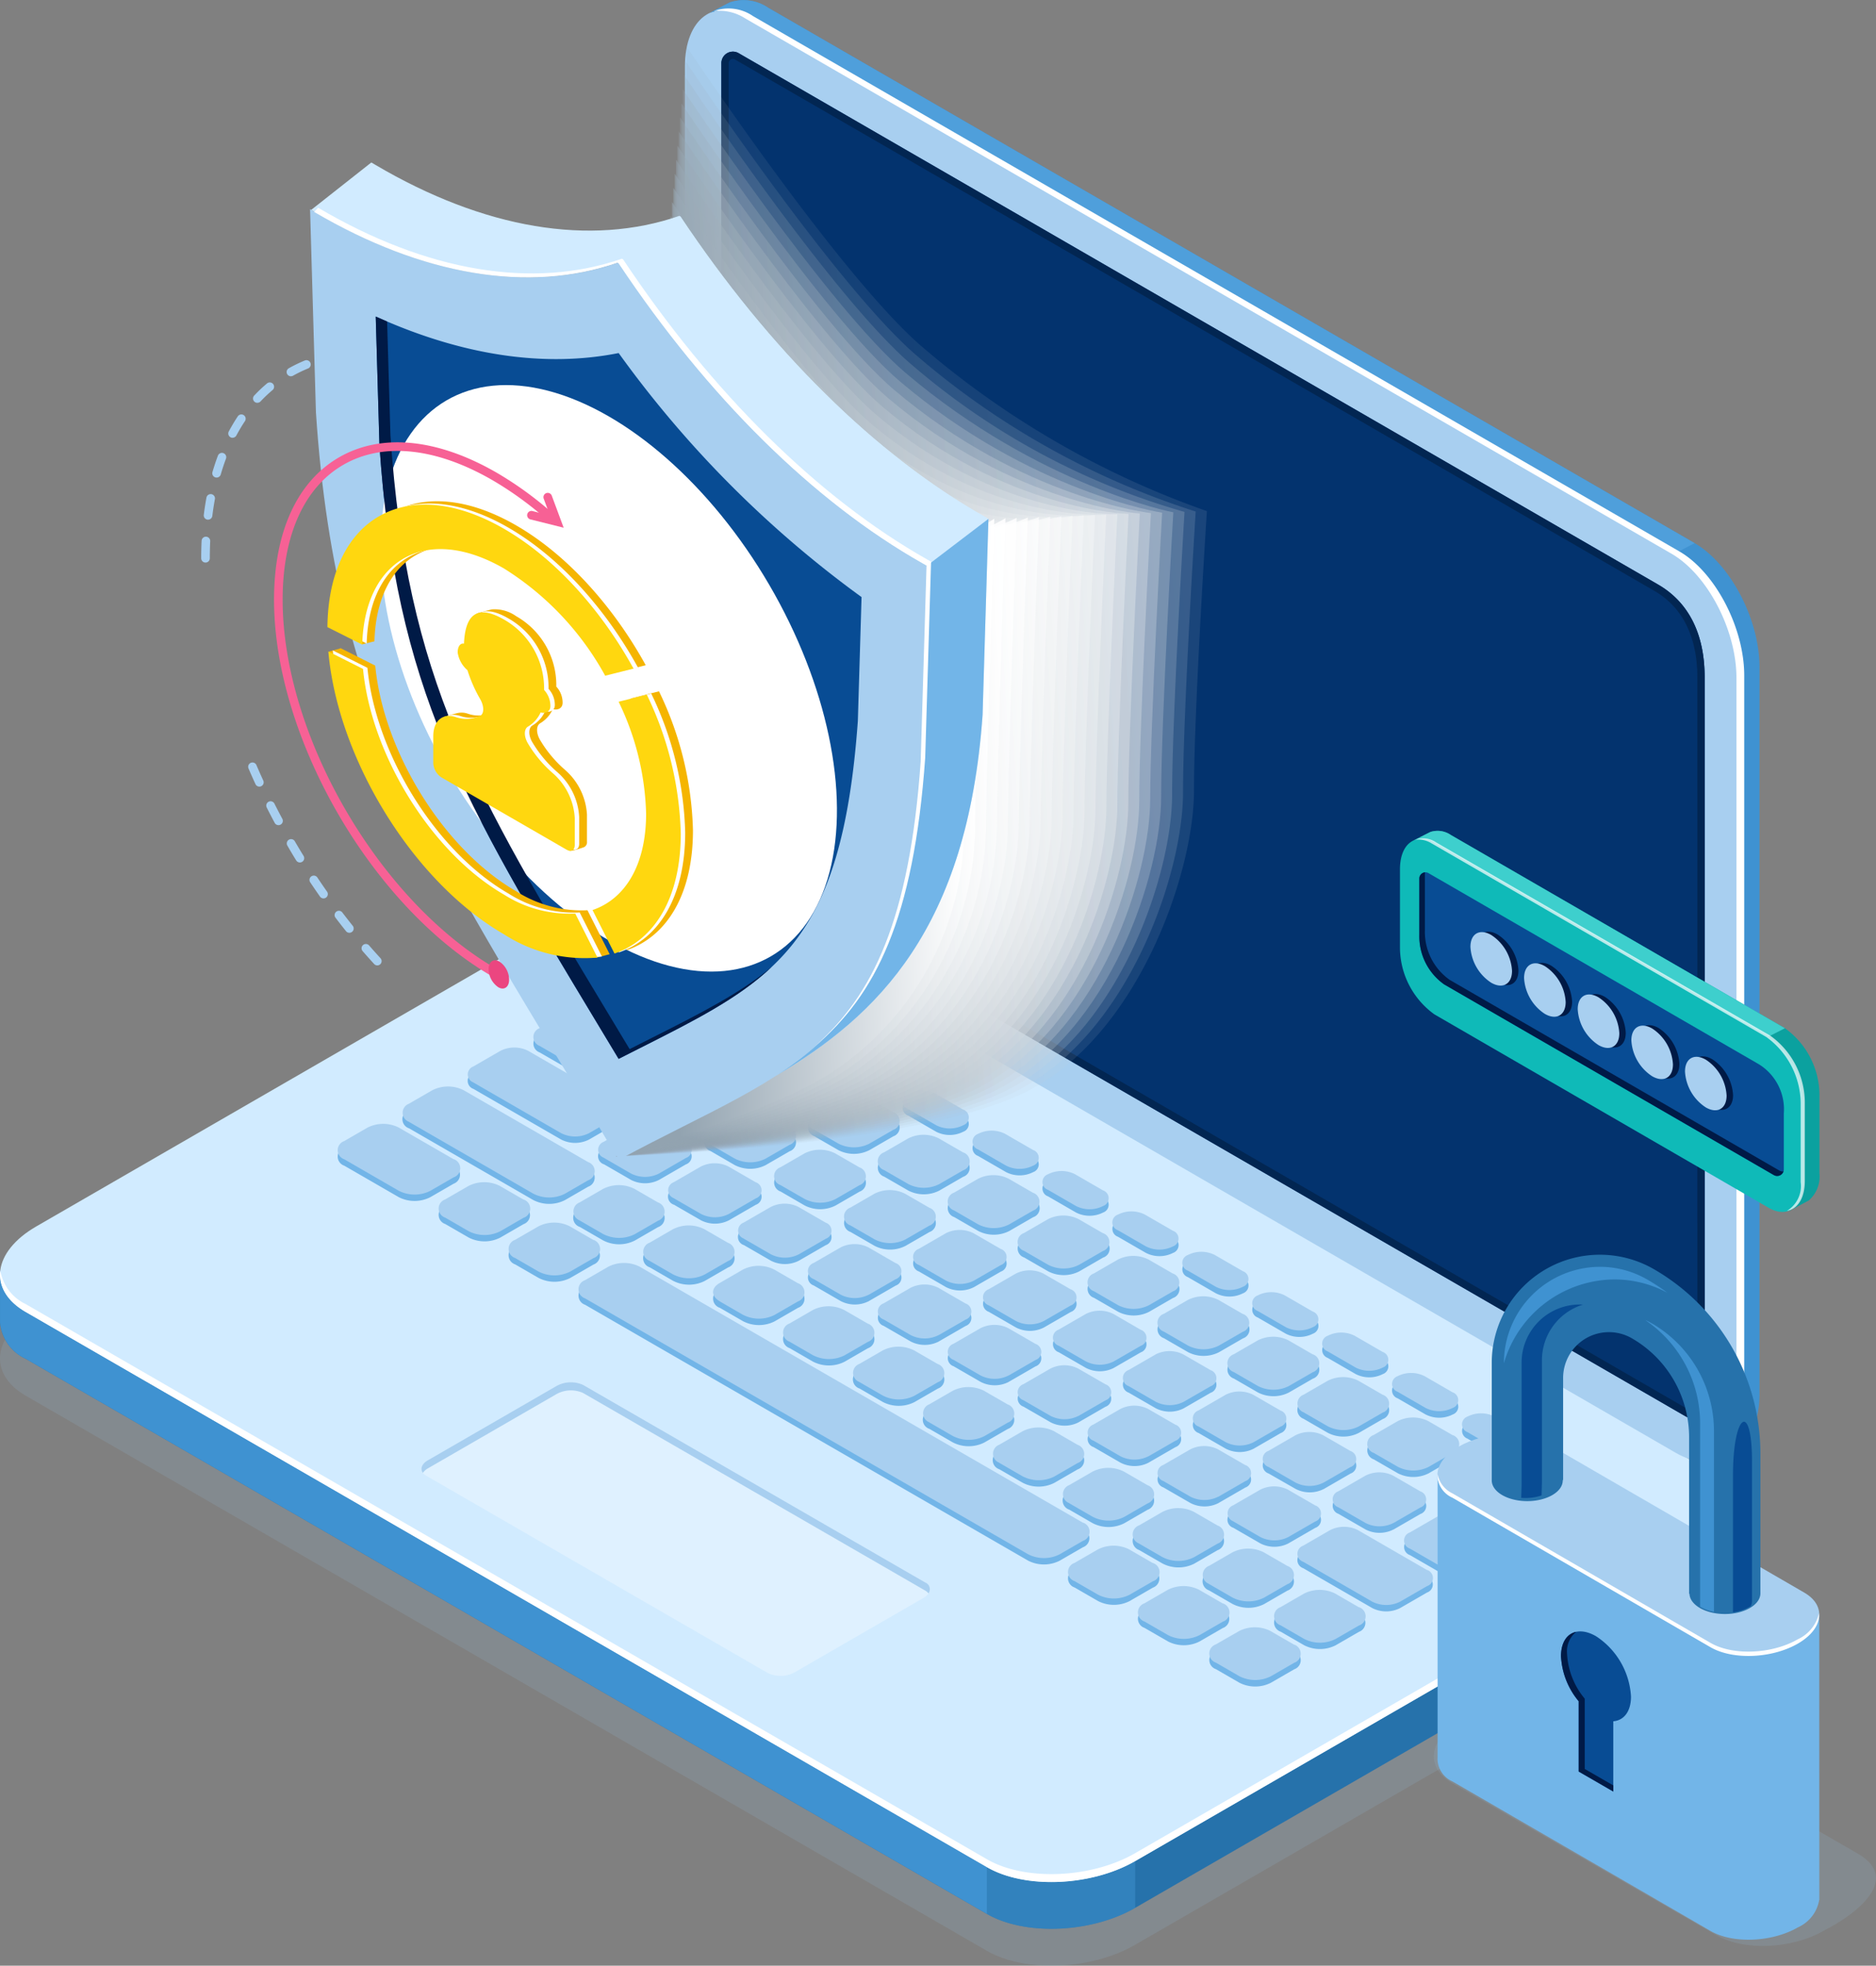 <svg xmlns="http://www.w3.org/2000/svg" xmlns:xlink="http://www.w3.org/1999/xlink" width="169.816" height="177.874" viewBox="0 0 169.816 177.874">
  <rect x="0" y="0" width="169.816" height="177.874" fill="#808080" stroke="none"/>
  <defs>
    <linearGradient id="linear-gradient" x1="0.087" y1="0.521" x2="1.244" y2="0.349" gradientUnits="objectBoundingBox">
      <stop offset="0.056" stop-color="#92a3b0"/>
      <stop offset="1" stop-color="#fff"/>
    </linearGradient>
    <linearGradient id="linear-gradient-2" x1="0.086" y1="0.52" x2="1.229" y2="0.351" xlink:href="#linear-gradient"/>
    <linearGradient id="linear-gradient-3" x1="0.085" y1="0.518" x2="1.215" y2="0.353" xlink:href="#linear-gradient"/>
    <linearGradient id="linear-gradient-4" x1="0.085" y1="0.517" x2="1.2" y2="0.355" xlink:href="#linear-gradient"/>
    <linearGradient id="linear-gradient-5" x1="0.084" y1="0.516" x2="1.185" y2="0.357" xlink:href="#linear-gradient"/>
    <linearGradient id="linear-gradient-6" x1="0.083" y1="0.515" x2="1.17" y2="0.359" xlink:href="#linear-gradient"/>
    <linearGradient id="linear-gradient-7" x1="0.082" y1="0.514" x2="1.156" y2="0.361" xlink:href="#linear-gradient"/>
    <linearGradient id="linear-gradient-8" x1="0.081" y1="0.513" x2="1.141" y2="0.363" xlink:href="#linear-gradient"/>
    <linearGradient id="linear-gradient-9" x1="0.081" y1="0.512" x2="1.126" y2="0.365" xlink:href="#linear-gradient"/>
    <linearGradient id="linear-gradient-10" x1="0.08" y1="0.51" x2="1.112" y2="0.367" xlink:href="#linear-gradient"/>
    <linearGradient id="linear-gradient-11" x1="0.079" y1="0.509" x2="1.097" y2="0.369" xlink:href="#linear-gradient"/>
    <linearGradient id="linear-gradient-12" x1="0.078" y1="0.508" x2="1.082" y2="0.371" xlink:href="#linear-gradient"/>
    <linearGradient id="linear-gradient-13" x1="0.077" y1="0.507" x2="1.068" y2="0.373" xlink:href="#linear-gradient"/>
    <linearGradient id="linear-gradient-14" x1="0.076" y1="0.505" x2="1.053" y2="0.374" xlink:href="#linear-gradient"/>
    <linearGradient id="linear-gradient-15" x1="0.075" y1="0.504" x2="1.038" y2="0.376" xlink:href="#linear-gradient"/>
    <linearGradient id="linear-gradient-16" x1="0.074" y1="0.503" x2="1.024" y2="0.378" xlink:href="#linear-gradient"/>
    <linearGradient id="linear-gradient-17" x1="0.073" y1="0.502" x2="1.009" y2="0.38" xlink:href="#linear-gradient"/>
    <linearGradient id="linear-gradient-18" x1="0.072" y1="0.501" x2="0.995" y2="0.382" xlink:href="#linear-gradient"/>
    <linearGradient id="linear-gradient-19" x1="0.071" y1="0.5" x2="0.981" y2="0.385" xlink:href="#linear-gradient"/>
    <linearGradient id="linear-gradient-20" x1="0.07" y1="0.499" x2="0.967" y2="0.387" xlink:href="#linear-gradient"/>
    <linearGradient id="linear-gradient-21" x1="0.069" y1="0.499" x2="0.953" y2="0.39" xlink:href="#linear-gradient"/>
    <linearGradient id="linear-gradient-22" x1="0.069" y1="0.499" x2="0.939" y2="0.393" xlink:href="#linear-gradient"/>
    <radialGradient id="radial-gradient" cx="0.5" cy="0.5" r="0.31" gradientTransform="matrix(-1.221, -0.709, -1.221, 0.701, 407.572, 127.868)" xlink:href="#linear-gradient"/>
  </defs>
  <g id="Grupo_955839" data-name="Grupo 955839" transform="translate(-360.191 -98.594)">
    <g id="Grupo_82232" data-name="Grupo 82232" transform="translate(360.191 98.594)">
      <g id="Grupo_82231" data-name="Grupo 82231">
        <path id="Trazado_119053" data-name="Trazado 119053" d="M455.446,300.22l-87.027-50.245c-3.437-1.984-3.005-5.45.963-7.741l49.389-28.514c3.968-2.292,9.971-2.54,13.408-.556l87.027,50.245c3.437,1.984,3.006,5.45-.962,7.74l-49.39,28.515C464.885,301.956,458.883,302.2,455.446,300.22Z" transform="translate(-366.099 -123.686)" fill="#92b4d1" opacity="0.2"/>
        <path id="Trazado_119054" data-name="Trazado 119054" d="M455.446,295.93l-87.027-50.245a4.007,4.007,0,0,1-2.319-3.3c0-.04,0-4.272,0-4.312.027-1.5,1.139,1.108,3.282-.129l49.389-28.515c3.968-2.292,9.971-2.54,13.408-.556l87.027,50.245c1.147.662,1.979-2.149,2.277-1.256.1.3.036,4.242.043,4.551.033,1.54-1.08,3.174-3.282,4.445l-49.389,28.515C464.885,297.666,458.883,297.914,455.446,295.93Z" transform="translate(-366.099 -122.735)" fill="#2672ab"/>
        <path id="Trazado_119055" data-name="Trazado 119055" d="M455.446,290.494,368.419,240.25c-3.437-1.985-3.005-5.45.963-7.741l49.389-28.515c3.968-2.291,9.971-2.54,13.408-.556l87.027,50.245c3.437,1.984,3.006,5.45-.962,7.741l-49.39,28.514C464.885,292.23,458.883,292.479,455.446,290.494Z" transform="translate(-366.099 -121.531)" fill="#d1ebff"/>
        <path id="Trazado_119056" data-name="Trazado 119056" d="M480.882,319.732c3.437,1.985,9.44,1.736,13.408-.556v-4.231c-3.968,2.292-9.971,2.541-13.408.557Z" transform="translate(-391.535 -146.538)" fill="#3f92d1" opacity="0.5"/>
        <path id="Trazado_119057" data-name="Trazado 119057" d="M455.446,300.326l-87.027-50.245c-1.662-.96-2.411-2.266-2.3-3.618a1.736,1.736,0,0,0-.018.237c0,.04,0,4.272,0,4.312a4.006,4.006,0,0,0,2.32,3.3l87.027,50.245Z" transform="translate(-366.099 -131.362)" fill="#3f92d1"/>
        <path id="Trazado_119058" data-name="Trazado 119058" d="M518.244,270.494l-49.39,28.515c-3.967,2.292-9.971,2.54-13.407.556L368.419,249.32a4.108,4.108,0,0,1-2.293-3.045c-.179,1.4.571,2.77,2.293,3.764l87.027,50.244c3.437,1.985,9.44,1.736,13.407-.556l49.39-28.514c2.322-1.341,3.423-3.082,3.256-4.7C521.322,267.916,520.223,269.351,518.244,270.494Z" transform="translate(-366.099 -131.32)" fill="#fff"/>
        <path id="Trazado_119059" data-name="Trazado 119059" d="M446.5,285.613l-30.973-17.881c-.62-.359-.543-.984.174-1.4l11.629-6.714a2.689,2.689,0,0,1,2.419-.1L460.717,277.4c.62.358.543.983-.174,1.4l-11.629,6.714A2.687,2.687,0,0,1,446.5,285.613Z" transform="translate(-376.958 -134.202)" fill="#fff" opacity="0.3"/>
        <path id="Trazado_119060" data-name="Trazado 119060" d="M415.7,267.068l11.629-6.714a2.689,2.689,0,0,1,2.419-.1l30.973,17.882a.937.937,0,0,1,.286.251.648.648,0,0,0-.286-.985L429.746,259.52a2.689,2.689,0,0,0-2.419.1L415.7,266.334c-.57.328-.728.79-.46,1.146A1.355,1.355,0,0,1,415.7,267.068Z" transform="translate(-376.96 -134.202)" fill="#a8cff0"/>
        <path id="Trazado_119061" data-name="Trazado 119061" d="M435.216,211.628l5.337,3.082a2.708,2.708,0,0,0,2.45,0A.747.747,0,0,0,443,213.3l-5.337-3.082a2.71,2.71,0,0,0-2.45,0A.747.747,0,0,0,435.216,211.628Zm9.139,5.277,2.528,1.459a2.71,2.71,0,0,0,2.45,0,.747.747,0,0,0-.008-1.415l-2.528-1.459a2.708,2.708,0,0,0-2.45,0A.747.747,0,0,0,444.355,216.905Zm6.33,3.654,2.528,1.46a2.708,2.708,0,0,0,2.45,0,.747.747,0,0,0-.008-1.414l-2.528-1.46a2.708,2.708,0,0,0-2.45,0A.746.746,0,0,0,450.685,220.559Zm6.329,3.655,2.529,1.46a2.708,2.708,0,0,0,2.45,0,.747.747,0,0,0-.008-1.414l-2.528-1.46a2.712,2.712,0,0,0-2.451,0A.747.747,0,0,0,457.014,224.214Zm6.33,3.655,2.528,1.46a2.708,2.708,0,0,0,2.45,0,.746.746,0,0,0-.007-1.414l-2.529-1.46a2.707,2.707,0,0,0-2.45,0A.747.747,0,0,0,463.344,227.868Zm6.33,3.655,2.528,1.46a2.708,2.708,0,0,0,2.45,0,.746.746,0,0,0-.008-1.414l-2.528-1.46a2.708,2.708,0,0,0-2.45,0A.746.746,0,0,0,469.674,231.523Zm6.33,3.655,2.528,1.46a2.708,2.708,0,0,0,2.45,0,.746.746,0,0,0-.008-1.414l-2.528-1.46a2.71,2.71,0,0,0-2.45,0A.747.747,0,0,0,476,235.177Zm6.329,3.655,2.529,1.46a2.708,2.708,0,0,0,2.45,0,.747.747,0,0,0-.008-1.415l-2.528-1.46a2.71,2.71,0,0,0-2.45,0A.747.747,0,0,0,482.333,238.832Zm6.33,3.655,2.528,1.46a2.709,2.709,0,0,0,2.451,0,.747.747,0,0,0-.008-1.415l-2.529-1.46a2.71,2.71,0,0,0-2.45,0A.747.747,0,0,0,488.663,242.487Zm6.33,3.655,2.528,1.46a2.708,2.708,0,0,0,2.45,0,.747.747,0,0,0-.008-1.415l-2.528-1.46a2.707,2.707,0,0,0-2.45,0A.747.747,0,0,0,494.993,246.141Zm6.33,3.655,2.528,1.46a2.71,2.71,0,0,0,2.45,0,.747.747,0,0,0-.008-1.415l-2.528-1.46a2.708,2.708,0,0,0-2.45,0A.747.747,0,0,0,501.323,249.8Zm6.33,3.655,2.528,1.46a2.708,2.708,0,0,0,2.45,0,.746.746,0,0,0-.008-1.414l-2.528-1.46a2.708,2.708,0,0,0-2.45,0A.747.747,0,0,0,507.653,253.45Zm6.462,3.73,2.528,1.46a2.708,2.708,0,0,0,2.45,0,.747.747,0,0,0-.008-1.414l-2.528-1.46a2.708,2.708,0,0,0-2.45,0A.746.746,0,0,0,514.114,257.18Zm-84.592-42.069,2.189,1.264a3.081,3.081,0,0,0,2.789,0l2.176-1.256a.85.85,0,0,0-.009-1.611l-2.189-1.263a3.084,3.084,0,0,0-2.789-.005l-2.175,1.256A.85.85,0,0,0,429.522,215.111Zm11.308,4.923L443,218.779a.85.85,0,0,0-.009-1.611l-2.189-1.263a3.084,3.084,0,0,0-2.789-.005l-2.175,1.256a.849.849,0,0,0,.009,1.61l2.189,1.264A3.081,3.081,0,0,0,440.83,220.034Zm1.352,2.386,2.189,1.264a3.081,3.081,0,0,0,2.789,0l2.175-1.256a.85.85,0,0,0-.009-1.611l-2.189-1.263a3.084,3.084,0,0,0-2.789-.005l-2.176,1.256A.85.85,0,0,0,442.182,222.42Zm6.329,3.655,2.19,1.264a3.082,3.082,0,0,0,2.788,0l2.176-1.256a.85.85,0,0,0-.009-1.611l-2.189-1.264a3.084,3.084,0,0,0-2.789,0l-2.176,1.256A.85.85,0,0,0,448.511,226.075Zm13.474,2.057-2.189-1.264a3.082,3.082,0,0,0-2.788,0l-2.176,1.256a.85.85,0,0,0,.009,1.611l2.189,1.264a3.084,3.084,0,0,0,2.789,0l2.176-1.256A.85.85,0,0,0,461.986,228.132Zm6.33,3.655-2.189-1.264a3.081,3.081,0,0,0-2.789,0l-2.175,1.256a.85.85,0,0,0,.009,1.611l2.189,1.263a3.084,3.084,0,0,0,2.789.005l2.176-1.256A.85.85,0,0,0,468.315,231.787Zm6.33,3.655-2.189-1.264a3.081,3.081,0,0,0-2.789,0l-2.175,1.256a.85.85,0,0,0,.009,1.611l2.189,1.263a3.083,3.083,0,0,0,2.789.005l2.175-1.256A.849.849,0,0,0,474.645,235.441Zm6.33,3.655-2.189-1.264a3.081,3.081,0,0,0-2.789,0l-2.176,1.256a.85.85,0,0,0,.009,1.611l2.189,1.263a3.084,3.084,0,0,0,2.789.005l2.175-1.256A.85.85,0,0,0,480.975,239.1Zm6.33,3.654-2.189-1.263a3.081,3.081,0,0,0-2.789,0l-2.176,1.256a.85.85,0,0,0,.009,1.61l2.189,1.264a3.084,3.084,0,0,0,2.789.005l2.176-1.256A.85.85,0,0,0,487.305,242.75Zm6.329,3.655-2.189-1.263a3.084,3.084,0,0,0-2.789-.005l-2.175,1.256a.85.85,0,0,0,.009,1.61l2.189,1.264a3.081,3.081,0,0,0,2.789,0l2.176-1.256A.85.85,0,0,0,493.634,246.4Zm-.814,5.252,2.189,1.264a3.081,3.081,0,0,0,2.789,0l2.175-1.256a.85.85,0,0,0-.009-1.611l-2.189-1.263a3.084,3.084,0,0,0-2.789-.005l-2.175,1.256A.849.849,0,0,0,492.82,251.656Zm13.474,2.057-2.189-1.263a3.084,3.084,0,0,0-2.789-.005l-2.176,1.256a.85.85,0,0,0,.009,1.61l2.189,1.264a3.081,3.081,0,0,0,2.789,0l2.175-1.256A.85.85,0,0,0,506.294,253.713Zm9.271,5.353-5-2.886a3.081,3.081,0,0,0-2.789,0l-2.176,1.256a.85.85,0,0,0,.009,1.611l5,2.886a3.081,3.081,0,0,0,2.789,0l2.175-1.256A.849.849,0,0,0,515.565,259.067ZM423.659,218.5l5,2.886a3.084,3.084,0,0,0,2.789.005l2.176-1.256a.85.85,0,0,0-.009-1.61l-5-2.886a3.079,3.079,0,0,0-2.788,0l-2.176,1.256A.85.85,0,0,0,423.659,218.5Zm9.139,5.277,2.189,1.263a3.081,3.081,0,0,0,2.789,0l2.176-1.256a.85.85,0,0,0-.009-1.61l-2.189-1.264a3.083,3.083,0,0,0-2.789-.005l-2.175,1.256A.85.85,0,0,0,432.8,223.773Zm8.519,4.918a3.081,3.081,0,0,0,2.789,0l2.175-1.256a.849.849,0,0,0-.009-1.61l-2.189-1.264a3.083,3.083,0,0,0-2.789-.005l-2.175,1.256a.849.849,0,0,0,.009,1.61Zm6.33,3.655a3.081,3.081,0,0,0,2.789,0l2.175-1.256a.85.85,0,0,0-.009-1.611l-2.189-1.263a3.084,3.084,0,0,0-2.789-.005l-2.176,1.256a.85.85,0,0,0,.009,1.61Zm6.307-.476-2.176,1.256a.85.85,0,0,0,.009,1.61l2.19,1.264a3.079,3.079,0,0,0,2.788,0l2.176-1.256a.85.85,0,0,0-.009-1.611l-2.189-1.263A3.084,3.084,0,0,0,453.955,231.87Zm6.463,3.578-2.443,1.41a.768.768,0,0,0,.008,1.455l2.458,1.42a2.787,2.787,0,0,0,2.52,0l2.443-1.41a.768.768,0,0,0-.009-1.455l-2.457-1.419A2.786,2.786,0,0,0,460.418,235.448Zm6.33,3.655-2.443,1.41a.768.768,0,0,0,.008,1.455l2.458,1.419a2.784,2.784,0,0,0,2.52,0l2.443-1.41a.768.768,0,0,0-.008-1.455l-2.458-1.419A2.784,2.784,0,0,0,466.748,239.1Zm6.33,3.655-2.443,1.41a.768.768,0,0,0,.008,1.456l2.458,1.419a2.784,2.784,0,0,0,2.52,0l2.443-1.41a.768.768,0,0,0-.008-1.455l-2.458-1.419A2.784,2.784,0,0,0,473.078,242.757Zm6.33,3.655-2.443,1.41a.768.768,0,0,0,.008,1.456l2.458,1.419a2.784,2.784,0,0,0,2.52,0l2.443-1.41a.768.768,0,0,0-.008-1.455l-2.458-1.42A2.787,2.787,0,0,0,479.408,246.411Zm6.33,3.654-2.443,1.41a.768.768,0,0,0,.008,1.456l2.458,1.419a2.786,2.786,0,0,0,2.521,0l2.443-1.41a.768.768,0,0,0-.008-1.455l-2.458-1.42A2.787,2.787,0,0,0,485.738,250.065Zm8.873,7.944,2.443-1.41a.768.768,0,0,0-.009-1.456l-2.458-1.419a2.787,2.787,0,0,0-2.52,0l-2.443,1.41a.768.768,0,0,0,.008,1.456L492.09,258A2.787,2.787,0,0,0,494.611,258.009Zm6.33,3.655,2.443-1.41a.768.768,0,0,0-.008-1.456l-2.458-1.419a2.787,2.787,0,0,0-2.52,0l-2.443,1.41a.768.768,0,0,0,.008,1.456l2.458,1.419A2.787,2.787,0,0,0,500.941,261.664Zm8.9.865-2.458-1.419a2.784,2.784,0,0,0-2.52,0l-2.443,1.41a.768.768,0,0,0,.008,1.455l2.458,1.419a2.784,2.784,0,0,0,2.52,0l2.443-1.41A.768.768,0,0,0,509.837,262.529ZM417.662,221.8l7.937,4.582a2.784,2.784,0,0,0,2.52,0l2.443-1.41a.768.768,0,0,0-.009-1.455l-7.936-4.582a2.787,2.787,0,0,0-2.52,0l-2.443,1.41A.768.768,0,0,0,417.662,221.8Zm11.808,6.817,2.458,1.419a2.784,2.784,0,0,0,2.52,0l2.443-1.41a.768.768,0,0,0-.008-1.456l-2.458-1.419a2.787,2.787,0,0,0-2.521,0l-2.443,1.41A.768.768,0,0,0,429.47,228.621Zm6.33,3.655,2.458,1.419a2.787,2.787,0,0,0,2.52,0l2.443-1.41a.768.768,0,0,0-.008-1.456l-2.458-1.419a2.787,2.787,0,0,0-2.52,0l-2.443,1.41A.768.768,0,0,0,435.8,232.276Zm6.33,3.655,2.458,1.419a2.787,2.787,0,0,0,2.521,0l2.443-1.41a.768.768,0,0,0-.008-1.456l-2.458-1.419a2.787,2.787,0,0,0-2.52,0l-2.443,1.41A.768.768,0,0,0,442.13,235.93Zm11.308,5.078,2.443-1.41a.768.768,0,0,0-.008-1.456l-2.458-1.419a2.786,2.786,0,0,0-2.521,0l-2.443,1.41a.768.768,0,0,0,.008,1.455l2.458,1.42A2.787,2.787,0,0,0,453.438,241.008Zm6.33,3.654,2.443-1.41a.768.768,0,0,0-.008-1.455l-2.458-1.419a2.784,2.784,0,0,0-2.52,0l-2.443,1.41a.768.768,0,0,0,.008,1.455l2.458,1.42A2.787,2.787,0,0,0,459.768,244.662Zm6.33,3.655,2.443-1.41a.768.768,0,0,0-.008-1.455l-2.458-1.419a2.784,2.784,0,0,0-2.52,0l-2.443,1.41a.768.768,0,0,0,.008,1.455l2.458,1.419A2.784,2.784,0,0,0,466.1,248.317Zm6.33,3.655,2.443-1.41a.768.768,0,0,0-.008-1.455l-2.458-1.419a2.784,2.784,0,0,0-2.521,0l-2.443,1.41a.768.768,0,0,0,.008,1.455l2.458,1.419A2.784,2.784,0,0,0,472.428,251.971Zm6.33,3.655,2.443-1.41a.768.768,0,0,0-.008-1.455l-2.458-1.42a2.784,2.784,0,0,0-2.52,0l-2.443,1.41a.768.768,0,0,0,.009,1.456l2.457,1.419A2.786,2.786,0,0,0,478.758,255.626Zm6.329,3.655,2.443-1.41a.768.768,0,0,0-.009-1.456L485.064,255a2.787,2.787,0,0,0-2.52,0L480.1,256.4a.768.768,0,0,0,.008,1.456l2.458,1.419A2.784,2.784,0,0,0,485.087,259.281Zm1.351,2.231,2.458,1.419a2.787,2.787,0,0,0,2.52,0l2.443-1.41a.768.768,0,0,0-.008-1.456l-2.458-1.419a2.787,2.787,0,0,0-2.52,0l-2.443,1.41A.768.768,0,0,0,486.438,261.511Zm17.536,4.4-6.251-3.609a2.787,2.787,0,0,0-2.52,0l-2.443,1.41a.768.768,0,0,0,.008,1.456l6.25,3.609a2.787,2.787,0,0,0,2.521,0l2.443-1.41A.768.768,0,0,0,503.974,265.913Zm-92.15-40.55,11.26,6.5a3.148,3.148,0,0,0,2.847.005l2.117-1.222A.868.868,0,0,0,428.04,229l-11.261-6.5a3.148,3.148,0,0,0-2.847-.005l-2.117,1.222A.868.868,0,0,0,411.824,225.363Zm15.46,8.926,2.13,1.23a3.148,3.148,0,0,0,2.847.005l2.117-1.222a.868.868,0,0,0-.009-1.644l-2.13-1.23a3.146,3.146,0,0,0-2.847-.005l-2.117,1.222A.868.868,0,0,0,427.284,234.289Zm6.33,3.655,2.13,1.23a3.148,3.148,0,0,0,2.847.005l2.117-1.222a.868.868,0,0,0-.009-1.644l-2.13-1.23a3.143,3.143,0,0,0-2.847-.005l-2.117,1.222A.868.868,0,0,0,433.614,237.944Zm6.33,3.655,2.13,1.23a3.148,3.148,0,0,0,2.847.005l2.116-1.223a.867.867,0,0,0-.009-1.643l-2.131-1.231a3.145,3.145,0,0,0-2.847,0l-2.117,1.222A.868.868,0,0,0,439.944,241.6Zm6.33,3.655,2.13,1.23a3.146,3.146,0,0,0,2.847.005l2.117-1.223a.868.868,0,0,0-.009-1.644l-2.131-1.23a3.145,3.145,0,0,0-2.847,0l-2.117,1.222A.868.868,0,0,0,446.274,245.253Zm6.329,3.655,2.13,1.23a3.146,3.146,0,0,0,2.847,0l2.117-1.222a.868.868,0,0,0-.009-1.644l-2.13-1.23a3.146,3.146,0,0,0-2.847,0l-2.117,1.222A.868.868,0,0,0,452.6,248.908Zm6.33,3.655,2.13,1.23a3.145,3.145,0,0,0,2.847,0l2.117-1.222a.868.868,0,0,0-.009-1.644l-2.13-1.23a3.146,3.146,0,0,0-2.847-.005l-2.117,1.223A.868.868,0,0,0,458.933,252.562Zm6.33,3.655,2.13,1.23a3.145,3.145,0,0,0,2.847,0l2.117-1.222a.868.868,0,0,0-.009-1.644l-2.13-1.23a3.148,3.148,0,0,0-2.847-.005l-2.117,1.223A.868.868,0,0,0,465.263,256.217Zm6.33,3.654,2.13,1.231a3.148,3.148,0,0,0,2.847,0l2.117-1.222a.868.868,0,0,0-.009-1.644l-2.131-1.23A3.148,3.148,0,0,0,473.7,257l-2.117,1.222A.868.868,0,0,0,471.593,259.871Zm6.329,3.655,2.131,1.23a3.148,3.148,0,0,0,2.847.005l2.117-1.222a.868.868,0,0,0-.009-1.644l-2.131-1.23a3.148,3.148,0,0,0-2.847-.005l-2.117,1.222A.868.868,0,0,0,477.922,263.525Zm6.33,3.655,2.13,1.23a3.148,3.148,0,0,0,2.847.005l2.117-1.222a.868.868,0,0,0-.009-1.644l-2.13-1.23a3.146,3.146,0,0,0-2.847-.005l-2.117,1.222A.868.868,0,0,0,484.252,267.18Zm13.557,2.1-2.13-1.23a3.148,3.148,0,0,0-2.847-.005l-2.117,1.222a.868.868,0,0,0,.009,1.644l2.13,1.23a3.148,3.148,0,0,0,2.847.005l2.117-1.222A.868.868,0,0,0,497.808,269.285Zm-81.952-40.545-4.94-2.852a3.148,3.148,0,0,0-2.847-.005l-2.116,1.223a.868.868,0,0,0,.009,1.644l4.94,2.852a3.148,3.148,0,0,0,2.847,0l2.117-1.222A.868.868,0,0,0,415.856,228.739Zm6.33,3.655-2.131-1.23a3.148,3.148,0,0,0-2.847-.005l-2.117,1.222a.868.868,0,0,0,.009,1.644l2.131,1.23a3.148,3.148,0,0,0,2.847.005l2.116-1.222A.868.868,0,0,0,422.186,232.394Zm6.33,3.655-2.13-1.23a3.148,3.148,0,0,0-2.847-.005l-2.117,1.222a.868.868,0,0,0,.009,1.644l2.13,1.23a3.146,3.146,0,0,0,2.847.005l2.117-1.222A.868.868,0,0,0,428.516,236.048Zm44.308,25.581-40.109-23.157a3.146,3.146,0,0,0-2.847-.005l-2.117,1.222a.868.868,0,0,0,.009,1.644l40.109,23.157a3.145,3.145,0,0,0,2.847.005l2.117-1.222A.868.868,0,0,0,472.824,261.63Zm6.33,3.655-2.13-1.23a3.148,3.148,0,0,0-2.847-.005l-2.117,1.222a.868.868,0,0,0,.009,1.644l2.13,1.23a3.148,3.148,0,0,0,2.847.005l2.117-1.222A.868.868,0,0,0,479.154,265.284Zm6.33,3.655-2.13-1.23a3.148,3.148,0,0,0-2.847-.005l-2.117,1.222a.868.868,0,0,0,.009,1.644l2.13,1.23a3.146,3.146,0,0,0,2.847.005l2.117-1.222A.868.868,0,0,0,485.484,268.939Zm6.462,3.73-2.13-1.23a3.146,3.146,0,0,0-2.847,0l-2.117,1.222a.868.868,0,0,0,.009,1.644l2.131,1.23a3.146,3.146,0,0,0,2.847.005l2.117-1.223A.868.868,0,0,0,491.945,272.669Z" transform="translate(-374.8 -123.265)" fill="#72b5e8"/>
        <path id="Trazado_119062" data-name="Trazado 119062" d="M435.216,210.871l5.337,3.082a2.707,2.707,0,0,0,2.45,0,.746.746,0,0,0-.008-1.414l-5.337-3.082a2.708,2.708,0,0,0-2.45,0A.747.747,0,0,0,435.216,210.871Zm9.139,5.276,2.528,1.46a2.708,2.708,0,0,0,2.45,0,.746.746,0,0,0-.008-1.414l-2.528-1.46a2.708,2.708,0,0,0-2.45,0A.746.746,0,0,0,444.355,216.147Zm6.33,3.655,2.528,1.46a2.708,2.708,0,0,0,2.45,0,.747.747,0,0,0-.008-1.414l-2.528-1.46a2.71,2.71,0,0,0-2.45,0A.747.747,0,0,0,450.685,219.8Zm6.329,3.655,2.529,1.46a2.708,2.708,0,0,0,2.45,0,.747.747,0,0,0-.008-1.415l-2.528-1.46a2.712,2.712,0,0,0-2.451,0A.747.747,0,0,0,457.014,223.457Zm6.33,3.655,2.528,1.46a2.708,2.708,0,0,0,2.45,0,.747.747,0,0,0-.007-1.415l-2.529-1.46a2.71,2.71,0,0,0-2.45,0A.747.747,0,0,0,463.344,227.111Zm6.33,3.655,2.528,1.46a2.708,2.708,0,0,0,2.45,0,.747.747,0,0,0-.008-1.415l-2.528-1.46a2.708,2.708,0,0,0-2.45,0A.747.747,0,0,0,469.674,230.766ZM476,234.42l2.528,1.459a2.71,2.71,0,0,0,2.45,0,.747.747,0,0,0-.008-1.415l-2.528-1.459a2.708,2.708,0,0,0-2.45,0A.747.747,0,0,0,476,234.42Zm6.329,3.655,2.529,1.46a2.708,2.708,0,0,0,2.45,0,.747.747,0,0,0-.008-1.414l-2.528-1.46a2.708,2.708,0,0,0-2.45,0A.747.747,0,0,0,482.333,238.075Zm6.33,3.654,2.528,1.46a2.709,2.709,0,0,0,2.451,0,.747.747,0,0,0-.008-1.414l-2.529-1.46a2.708,2.708,0,0,0-2.45,0A.747.747,0,0,0,488.663,241.729Zm6.33,3.655,2.528,1.46a2.708,2.708,0,0,0,2.45,0,.746.746,0,0,0-.008-1.414l-2.528-1.46a2.708,2.708,0,0,0-2.45,0A.747.747,0,0,0,494.993,245.383Zm6.33,3.655,2.528,1.46a2.705,2.705,0,0,0,2.45,0,.746.746,0,0,0-.008-1.414l-2.528-1.46a2.708,2.708,0,0,0-2.45,0A.746.746,0,0,0,501.323,249.038Zm6.33,3.655,2.528,1.46a2.708,2.708,0,0,0,2.45,0,.747.747,0,0,0-.008-1.415l-2.528-1.46a2.71,2.71,0,0,0-2.45,0A.747.747,0,0,0,507.653,252.692Zm6.462,3.731,2.528,1.459a2.71,2.71,0,0,0,2.45,0,.747.747,0,0,0-.008-1.415l-2.528-1.459a2.708,2.708,0,0,0-2.45,0A.747.747,0,0,0,514.114,256.423Zm-84.592-42.069,2.189,1.263a3.081,3.081,0,0,0,2.789.005l2.176-1.256a.85.85,0,0,0-.009-1.611l-2.189-1.264a3.081,3.081,0,0,0-2.789,0l-2.175,1.256A.85.85,0,0,0,429.522,214.354Zm11.308,4.923L443,218.021a.849.849,0,0,0-.009-1.61l-2.189-1.264a3.081,3.081,0,0,0-2.789,0l-2.175,1.256a.85.85,0,0,0,.009,1.611l2.189,1.263A3.083,3.083,0,0,0,440.83,219.277Zm1.352,2.386,2.189,1.263a3.084,3.084,0,0,0,2.789.005l2.175-1.256a.85.85,0,0,0-.009-1.61l-2.189-1.264a3.081,3.081,0,0,0-2.789,0l-2.176,1.256A.85.85,0,0,0,442.182,221.663Zm6.329,3.655,2.19,1.263a3.082,3.082,0,0,0,2.788.005l2.176-1.256a.85.85,0,0,0-.009-1.61l-2.189-1.264a3.081,3.081,0,0,0-2.789,0l-2.176,1.256A.85.85,0,0,0,448.511,225.318Zm13.474,2.057-2.189-1.264a3.08,3.08,0,0,0-2.788,0l-2.176,1.256a.85.85,0,0,0,.009,1.611l2.189,1.263a3.084,3.084,0,0,0,2.789.005l2.176-1.256A.85.85,0,0,0,461.986,227.375Zm6.33,3.654-2.189-1.263a3.084,3.084,0,0,0-2.789-.005l-2.175,1.256a.85.85,0,0,0,.009,1.61l2.189,1.264a3.081,3.081,0,0,0,2.789,0l2.176-1.256A.85.85,0,0,0,468.315,231.029Zm6.33,3.655-2.189-1.263a3.084,3.084,0,0,0-2.789-.005l-2.175,1.256a.849.849,0,0,0,.009,1.61l2.189,1.264a3.081,3.081,0,0,0,2.789,0l2.175-1.256A.85.85,0,0,0,474.645,234.683Zm6.33,3.655-2.189-1.263a3.083,3.083,0,0,0-2.789-.005l-2.176,1.256a.85.85,0,0,0,.009,1.61l2.189,1.264a3.081,3.081,0,0,0,2.789,0l2.175-1.256A.85.85,0,0,0,480.975,238.338Zm6.33,3.655-2.189-1.263a3.081,3.081,0,0,0-2.789-.005l-2.176,1.256a.85.85,0,0,0,.009,1.61l2.189,1.264a3.081,3.081,0,0,0,2.789,0l2.176-1.256A.85.85,0,0,0,487.305,241.993Zm6.329,3.655-2.189-1.264a3.084,3.084,0,0,0-2.789,0l-2.175,1.256a.85.85,0,0,0,.009,1.611l2.189,1.264a3.086,3.086,0,0,0,2.789,0l2.176-1.256A.85.85,0,0,0,493.634,245.647Zm-.814,5.252,2.189,1.263a3.084,3.084,0,0,0,2.789.005l2.175-1.256a.849.849,0,0,0-.009-1.61l-2.189-1.264a3.081,3.081,0,0,0-2.789,0l-2.175,1.256A.85.85,0,0,0,492.82,250.9Zm13.474,2.057-2.189-1.264a3.081,3.081,0,0,0-2.789,0l-2.176,1.256a.85.85,0,0,0,.009,1.611l2.189,1.263a3.083,3.083,0,0,0,2.789.005l2.175-1.256A.85.85,0,0,0,506.294,252.956Zm9.271,5.352-5-2.886a3.084,3.084,0,0,0-2.789-.005l-2.176,1.256a.85.85,0,0,0,.009,1.61l5,2.886a3.084,3.084,0,0,0,2.789,0l2.175-1.256A.85.85,0,0,0,515.565,258.309Zm-91.906-40.569,5,2.886a3.081,3.081,0,0,0,2.789,0l2.176-1.256a.85.85,0,0,0-.009-1.61l-5-2.886a3.079,3.079,0,0,0-2.788,0l-2.176,1.256A.85.85,0,0,0,423.659,217.739Zm9.139,5.276,2.189,1.264a3.081,3.081,0,0,0,2.789,0l2.176-1.256a.85.85,0,0,0-.009-1.611l-2.189-1.263a3.084,3.084,0,0,0-2.789-.005l-2.175,1.256A.85.85,0,0,0,432.8,223.015Zm8.519,4.918a3.081,3.081,0,0,0,2.789.005l2.175-1.256a.85.85,0,0,0-.009-1.611l-2.189-1.263a3.079,3.079,0,0,0-2.789-.005l-2.175,1.256a.85.85,0,0,0,.009,1.611Zm6.33,3.655a3.083,3.083,0,0,0,2.789.005l2.175-1.256a.85.85,0,0,0-.009-1.61l-2.189-1.264a3.081,3.081,0,0,0-2.789,0l-2.176,1.256a.85.85,0,0,0,.009,1.611Zm6.307-.475-2.176,1.256a.85.85,0,0,0,.009,1.611l2.19,1.263a3.082,3.082,0,0,0,2.788.005l2.176-1.256a.85.85,0,0,0-.009-1.61l-2.189-1.264A3.081,3.081,0,0,0,453.955,231.113Zm6.463,3.577-2.443,1.41a.768.768,0,0,0,.008,1.456l2.458,1.419a2.787,2.787,0,0,0,2.52,0l2.443-1.41a.768.768,0,0,0-.009-1.456l-2.457-1.419A2.789,2.789,0,0,0,460.418,234.69Zm6.33,3.655-2.443,1.41a.768.768,0,0,0,.008,1.456l2.458,1.419a2.787,2.787,0,0,0,2.52,0l2.443-1.41a.768.768,0,0,0-.008-1.456l-2.458-1.419A2.787,2.787,0,0,0,466.748,238.344Zm6.33,3.655-2.443,1.41a.768.768,0,0,0,.008,1.456l2.458,1.419a2.787,2.787,0,0,0,2.52,0l2.443-1.41a.768.768,0,0,0-.008-1.456L475.6,242A2.787,2.787,0,0,0,473.078,242Zm6.33,3.655-2.443,1.41a.768.768,0,0,0,.008,1.455l2.458,1.42a2.787,2.787,0,0,0,2.52,0l2.443-1.41a.768.768,0,0,0-.008-1.456l-2.458-1.419A2.784,2.784,0,0,0,479.408,245.653Zm6.33,3.655-2.443,1.41a.768.768,0,0,0,.008,1.455l2.458,1.42a2.788,2.788,0,0,0,2.521,0l2.443-1.41a.768.768,0,0,0-.008-1.456l-2.458-1.419A2.784,2.784,0,0,0,485.738,249.308Zm8.873,7.944,2.443-1.41a.768.768,0,0,0-.009-1.455l-2.458-1.419a2.784,2.784,0,0,0-2.52,0l-2.443,1.41a.768.768,0,0,0,.008,1.455l2.458,1.419A2.784,2.784,0,0,0,494.611,257.252Zm6.33,3.655,2.443-1.41a.768.768,0,0,0-.008-1.455l-2.458-1.419a2.785,2.785,0,0,0-2.52,0l-2.443,1.41a.768.768,0,0,0,.008,1.455l2.458,1.419A2.784,2.784,0,0,0,500.941,260.906Zm8.9.865-2.458-1.419a2.787,2.787,0,0,0-2.52,0l-2.443,1.41a.768.768,0,0,0,.008,1.456l2.458,1.419a2.787,2.787,0,0,0,2.52,0l2.443-1.41A.768.768,0,0,0,509.837,261.771Zm-92.175-40.725,7.937,4.582a2.784,2.784,0,0,0,2.52,0l2.443-1.41a.768.768,0,0,0-.009-1.456l-7.936-4.582a2.784,2.784,0,0,0-2.52,0l-2.443,1.41A.768.768,0,0,0,417.662,221.046Zm11.808,6.817,2.458,1.42a2.787,2.787,0,0,0,2.52,0l2.443-1.41a.768.768,0,0,0-.008-1.455L434.426,225a2.784,2.784,0,0,0-2.521,0l-2.443,1.41A.768.768,0,0,0,429.47,227.863Zm6.33,3.655,2.458,1.419a2.784,2.784,0,0,0,2.52,0l2.443-1.41a.768.768,0,0,0-.008-1.455l-2.458-1.419a2.784,2.784,0,0,0-2.52,0l-2.443,1.41A.768.768,0,0,0,435.8,231.518Zm6.33,3.655,2.458,1.419a2.784,2.784,0,0,0,2.521,0l2.443-1.41a.768.768,0,0,0-.008-1.455l-2.458-1.42a2.787,2.787,0,0,0-2.52,0l-2.443,1.41A.768.768,0,0,0,442.13,235.172Zm11.308,5.078,2.443-1.41a.768.768,0,0,0-.008-1.455l-2.458-1.42a2.788,2.788,0,0,0-2.521,0l-2.443,1.41a.768.768,0,0,0,.008,1.456l2.458,1.419A2.784,2.784,0,0,0,453.438,240.251Zm6.33,3.655,2.443-1.41a.768.768,0,0,0-.008-1.455l-2.458-1.42a2.787,2.787,0,0,0-2.52,0l-2.443,1.41a.768.768,0,0,0,.008,1.456l2.458,1.419A2.784,2.784,0,0,0,459.768,243.905Zm6.33,3.655,2.443-1.41a.768.768,0,0,0-.008-1.456l-2.458-1.419a2.787,2.787,0,0,0-2.52,0l-2.443,1.41a.768.768,0,0,0,.008,1.456l2.458,1.419A2.787,2.787,0,0,0,466.1,247.56Zm6.33,3.655,2.443-1.41a.768.768,0,0,0-.008-1.456l-2.458-1.419a2.787,2.787,0,0,0-2.521,0l-2.443,1.41a.768.768,0,0,0,.008,1.456l2.458,1.419A2.787,2.787,0,0,0,472.428,251.214Zm6.33,3.655,2.443-1.41a.768.768,0,0,0-.008-1.456l-2.458-1.419a2.784,2.784,0,0,0-2.52,0l-2.443,1.41a.768.768,0,0,0,.009,1.455l2.457,1.42A2.788,2.788,0,0,0,478.758,254.869Zm6.329,3.655,2.443-1.41a.768.768,0,0,0-.009-1.456l-2.458-1.419a2.784,2.784,0,0,0-2.52,0l-2.443,1.41a.768.768,0,0,0,.008,1.455l2.458,1.42A2.789,2.789,0,0,0,485.087,258.523Zm1.351,2.23,2.458,1.42a2.787,2.787,0,0,0,2.52,0l2.443-1.41a.768.768,0,0,0-.008-1.456l-2.458-1.419a2.784,2.784,0,0,0-2.52,0l-2.443,1.41A.768.768,0,0,0,486.438,260.754Zm17.536,4.4-6.251-3.609a2.784,2.784,0,0,0-2.52,0l-2.443,1.41a.768.768,0,0,0,.008,1.455l6.25,3.609a2.785,2.785,0,0,0,2.521,0l2.443-1.41A.768.768,0,0,0,503.974,265.156Zm-92.15-40.55,11.26,6.5a3.148,3.148,0,0,0,2.847.005l2.117-1.223a.867.867,0,0,0-.009-1.643l-11.261-6.5a3.145,3.145,0,0,0-2.847,0l-2.117,1.222A.868.868,0,0,0,411.824,224.606Zm15.46,8.926,2.13,1.23a3.148,3.148,0,0,0,2.847.005l2.117-1.223a.868.868,0,0,0-.009-1.644l-2.13-1.23a3.144,3.144,0,0,0-2.847,0l-2.117,1.222A.868.868,0,0,0,427.284,233.532Zm6.33,3.655,2.13,1.23a3.145,3.145,0,0,0,2.847,0l2.117-1.222a.868.868,0,0,0-.009-1.644l-2.13-1.23a3.148,3.148,0,0,0-2.847-.005l-2.117,1.223A.868.868,0,0,0,433.614,237.187Zm6.33,3.655,2.13,1.23a3.146,3.146,0,0,0,2.847,0l2.116-1.222a.868.868,0,0,0-.009-1.644l-2.131-1.23a3.148,3.148,0,0,0-2.847-.005l-2.117,1.223C439.15,239.65,439.155,240.385,439.944,240.841Zm6.33,3.654,2.13,1.23a3.144,3.144,0,0,0,2.847.005l2.117-1.222a.868.868,0,0,0-.009-1.644l-2.131-1.23a3.148,3.148,0,0,0-2.847-.005l-2.117,1.223A.867.867,0,0,0,446.274,244.5Zm6.329,3.655,2.13,1.23a3.148,3.148,0,0,0,2.847.005l2.117-1.222a.868.868,0,0,0-.009-1.644l-2.13-1.23a3.148,3.148,0,0,0-2.847-.005l-2.117,1.222A.868.868,0,0,0,452.6,248.15Zm6.33,3.655,2.13,1.23a3.148,3.148,0,0,0,2.847.005l2.117-1.222a.868.868,0,0,0-.009-1.644l-2.13-1.23a3.146,3.146,0,0,0-2.847-.005l-2.117,1.222A.868.868,0,0,0,458.933,251.8Zm6.33,3.655,2.13,1.23a3.148,3.148,0,0,0,2.847.005l2.117-1.222a.868.868,0,0,0-.009-1.644l-2.13-1.231a3.15,3.15,0,0,0-2.847,0l-2.117,1.222A.868.868,0,0,0,465.263,255.459Zm6.33,3.655,2.13,1.23a3.146,3.146,0,0,0,2.847.005l2.117-1.223a.867.867,0,0,0-.009-1.643l-2.131-1.231a3.145,3.145,0,0,0-2.847,0l-2.117,1.222A.868.868,0,0,0,471.593,259.113Zm6.329,3.655,2.131,1.23A3.148,3.148,0,0,0,482.9,264l2.117-1.223a.867.867,0,0,0-.009-1.643l-2.131-1.231a3.145,3.145,0,0,0-2.847,0l-2.117,1.222A.868.868,0,0,0,477.922,262.768Zm6.33,3.655,2.13,1.23a3.146,3.146,0,0,0,2.847,0l2.117-1.222a.868.868,0,0,0-.009-1.644l-2.13-1.23a3.144,3.144,0,0,0-2.847,0l-2.117,1.222A.868.868,0,0,0,484.252,266.423Zm13.557,2.1-2.13-1.23a3.146,3.146,0,0,0-2.847,0l-2.117,1.222a.868.868,0,0,0,.009,1.644l2.13,1.23a3.148,3.148,0,0,0,2.847.005l2.117-1.223A.868.868,0,0,0,497.808,268.527Zm-81.952-40.545-4.94-2.852a3.148,3.148,0,0,0-2.847-.005l-2.116,1.222a.868.868,0,0,0,.009,1.644l4.94,2.852a3.148,3.148,0,0,0,2.847.005l2.117-1.223A.867.867,0,0,0,415.856,227.982Zm6.33,3.654-2.131-1.23a3.145,3.145,0,0,0-2.847,0l-2.117,1.222a.868.868,0,0,0,.009,1.644l2.131,1.23a3.148,3.148,0,0,0,2.847.005l2.116-1.223A.868.868,0,0,0,422.186,231.636Zm6.33,3.655-2.13-1.23a3.145,3.145,0,0,0-2.847,0l-2.117,1.222a.868.868,0,0,0,.009,1.644l2.13,1.23a3.144,3.144,0,0,0,2.847,0l2.117-1.222A.868.868,0,0,0,428.516,235.291Zm44.308,25.582-40.109-23.157a3.148,3.148,0,0,0-2.847-.005l-2.117,1.223a.868.868,0,0,0,.009,1.644l40.109,23.157a3.148,3.148,0,0,0,2.847.005l2.117-1.223A.867.867,0,0,0,472.824,260.873Zm6.33,3.655-2.13-1.231a3.145,3.145,0,0,0-2.847,0l-2.117,1.222a.868.868,0,0,0,.009,1.644l2.13,1.23a3.148,3.148,0,0,0,2.847.005l2.117-1.223A.867.867,0,0,0,479.154,264.527Zm6.33,3.654-2.13-1.23a3.145,3.145,0,0,0-2.847,0l-2.117,1.222a.868.868,0,0,0,.009,1.644l2.13,1.23a3.146,3.146,0,0,0,2.847.005l2.117-1.223A.868.868,0,0,0,485.484,268.181Zm6.462,3.731-2.13-1.23a3.148,3.148,0,0,0-2.847-.005L484.85,271.9a.868.868,0,0,0,.009,1.644l2.131,1.23a3.146,3.146,0,0,0,2.847.005l2.117-1.222A.868.868,0,0,0,491.945,271.912Z" transform="translate(-374.8 -123.097)" fill="#a8cff0"/>
        <g id="Grupo_82230" data-name="Grupo 82230" transform="translate(61.999)">
          <path id="Trazado_119063" data-name="Trazado 119063" d="M535.477,230.33l-83.851-48.44c-3.247-1.874-5.878-6.9-5.878-11.231V104.88c0-4.328,2.632-6.317,5.878-4.443l83.851,48.44c3.246,1.874,5.878,6.9,5.878,11.231v65.779C541.355,230.215,538.723,232.2,535.477,230.33Z" transform="translate(-445.748 -98.846)" fill="#a8cff0"/>
          <path id="Trazado_119064" data-name="Trazado 119064" d="M537.174,228.028l-82.957-47.918a9.995,9.995,0,0,1-4.228-8.372v-66.1a1.042,1.042,0,0,1,1.569-.9l.184.107,83.023,47.964c3.11,1.793,4.228,4.978,4.228,8.372v65.945a1.125,1.125,0,0,1-1.682.976Z" transform="translate(-446.688 -99.925)" fill="#03336e"/>
          <path id="Trazado_119065" data-name="Trazado 119065" d="M534.765,152.813l-83.023-47.963-.184-.107a1.042,1.042,0,0,0-1.569.9v66.1a9.995,9.995,0,0,0,4.228,8.372l82.957,47.918.138.079a1.125,1.125,0,0,0,1.682-.976V161.186C538.994,157.791,537.875,154.606,534.765,152.813Zm3.568,74.318a.468.468,0,0,1-.467.465.451.451,0,0,1-.228-.063l-83.09-47.994a9.313,9.313,0,0,1-3.9-7.8v-66.1a.383.383,0,0,1,.384-.381.378.378,0,0,1,.191.054l83.209,48.073c3.223,1.857,3.9,5.267,3.9,7.8Z" transform="translate(-446.688 -99.925)" fill="#022652"/>
          <path id="Trazado_119066" data-name="Trazado 119066" d="M537.776,147.74,453.925,99.3a3.972,3.972,0,0,0-3.44-.505c-.123.047-1.762.919-1.878.982l-.005,0a3.846,3.846,0,0,1,3.657.4l83.851,48.44c3.246,1.874,5.878,6.9,5.878,11.231v65.779c0,2.7-1.025,4.491-2.585,5a.978.978,0,0,0,.515-.175c.074-.043,1.853-1.047,1.924-1.1,1.116-.782,1.811-2.389,1.811-4.614V158.971C543.653,154.642,541.021,149.614,537.776,147.74Z" transform="translate(-446.38 -98.594)" fill="#3f92d1"/>
          <path id="Trazado_119067" data-name="Trazado 119067" d="M537.776,147.74,453.925,99.3a3.972,3.972,0,0,0-3.44-.505c-.123.047-1.762.919-1.878.982l-.005,0a3.846,3.846,0,0,1,3.657.4l83.851,48.44Z" transform="translate(-446.38 -98.594)" fill="#4f9fdb"/>
          <path id="Trazado_119068" data-name="Trazado 119068" d="M536.505,148.7l-83.851-48.439a3.9,3.9,0,0,0-3.54-.453,4.341,4.341,0,0,1,2.835.664l83.851,48.44c3.247,1.874,5.878,6.9,5.878,11.232v65.779c0,2.554-.919,4.284-2.338,4.9,1.814-.287,3.043-2.151,3.043-5.107V159.928C542.383,155.6,539.751,150.571,536.505,148.7Z" transform="translate(-446.494 -98.808)" fill="#fff" style="mix-blend-mode: screen;isolation: isolate"/>
        </g>
      </g>
    </g>
    <g id="Grupo_82245" data-name="Grupo 82245" transform="translate(378.404 102.811)">
      <g id="Grupo_82236" data-name="Grupo 82236" transform="translate(37.597)">
        <path id="Trazado_119113" data-name="Trazado 119113" d="M437.8,204.429s26.97-.782,37.089-5.841,15.179-19.849,15.179-27.244,1.168-25.3,1.168-25.3a80.328,80.328,0,0,1-25.687-14.79c-7.49-6.356-21.406-27.244-21.406-27.244v66.553C444.139,184.576,437.8,204.429,437.8,204.429Z" transform="translate(-437.797 -104.012)" opacity="0.1" fill="url(#linear-gradient)" style="mix-blend-mode: multiply;isolation: isolate"/>
        <path id="Trazado_119114" data-name="Trazado 119114" d="M437.8,204.793s26.372-.934,36.274-5.94c10.105-5.151,15-19.709,15-26.964s1.146-25.444,1.146-25.444a72.308,72.308,0,0,1-25.2-14.063c-7.348-6.235-21-26.727-21-26.727v65.917C444.02,185.316,437.8,204.793,437.8,204.793Z" transform="translate(-437.797 -104.376)" opacity="0.143" fill="url(#linear-gradient-2)" style="mix-blend-mode: multiply;isolation: isolate"/>
        <path id="Trazado_119115" data-name="Trazado 119115" d="M437.8,205.157s25.79-1.056,35.458-6.039c10.109-5.21,14.828-19.569,14.828-26.684s1.123-25.589,1.123-25.589a65.156,65.156,0,0,1-24.713-13.337C457.287,127.394,443.9,107.3,443.9,107.3v65.281C443.9,186.057,437.8,205.157,437.8,205.157Z" transform="translate(-437.797 -104.74)" opacity="0.186" fill="url(#linear-gradient-3)" style="mix-blend-mode: multiply;isolation: isolate"/>
        <path id="Trazado_119116" data-name="Trazado 119116" d="M437.8,205.521s25.2-1.2,34.643-6.138c10.1-5.287,14.653-19.43,14.653-26.4s1.1-25.735,1.1-25.735-12.113-2.333-24.225-12.611c-7.065-5.994-20.189-25.694-20.189-25.694v64.643C443.779,186.8,437.8,205.521,437.8,205.521Z" transform="translate(-437.797 -105.104)" opacity="0.229" fill="url(#linear-gradient-4)" style="mix-blend-mode: multiply;isolation: isolate"/>
        <path id="Trazado_119117" data-name="Trazado 119117" d="M437.8,205.885s24.606-1.337,33.828-6.237c10.1-5.366,14.477-19.29,14.477-26.123s1.079-25.88,1.079-25.88-11.87-1.813-23.739-11.884c-6.922-5.874-19.783-25.178-19.783-25.178v64.006C443.658,187.538,437.8,205.885,437.8,205.885Z" transform="translate(-437.797 -105.468)" opacity="0.271" fill="url(#linear-gradient-5)" style="mix-blend-mode: multiply;isolation: isolate"/>
        <path id="Trazado_119118" data-name="Trazado 119118" d="M437.8,206.249s24.014-1.481,33.012-6.335c10.09-5.445,14.3-19.149,14.3-25.843s1.056-26.026,1.056-26.026-11.625-1.293-23.252-11.158c-6.78-5.753-19.377-24.661-19.377-24.661V175.6C443.539,188.279,437.8,206.249,437.8,206.249Z" transform="translate(-437.797 -105.832)" opacity="0.314" fill="url(#linear-gradient-6)" style="mix-blend-mode: multiply;isolation: isolate"/>
        <path id="Trazado_119119" data-name="Trazado 119119" d="M437.8,206.613s23.42-1.625,32.2-6.434c10.083-5.526,14.125-19.009,14.125-25.563s1.035-26.171,1.035-26.171-11.383-.773-22.765-10.431c-6.638-5.632-18.971-24.144-18.971-24.144V176.6C443.418,189.019,437.8,206.613,437.8,206.613Z" transform="translate(-437.797 -106.196)" opacity="0.357" fill="url(#linear-gradient-7)" style="mix-blend-mode: multiply;isolation: isolate"/>
        <path id="Trazado_119120" data-name="Trazado 119120" d="M437.8,206.977s22.825-1.772,31.381-6.533c10.076-5.608,13.95-18.869,13.95-25.282s1.013-26.317,1.013-26.317-11.139-.254-22.278-9.7c-6.5-5.512-18.565-23.628-18.565-23.628v62.1C443.3,189.76,437.8,206.977,437.8,206.977Z" transform="translate(-437.797 -106.56)" opacity="0.4" fill="url(#linear-gradient-8)" style="mix-blend-mode: multiply;isolation: isolate"/>
        <path id="Trazado_119121" data-name="Trazado 119121" d="M437.8,207.341s22.23-1.92,30.565-6.632c10.068-5.692,13.775-18.729,13.775-25s.991-26.462.991-26.462-10.9.265-21.791-8.979c-6.354-5.391-18.159-23.111-18.159-23.111v61.459C443.177,190.5,437.8,207.341,437.8,207.341Z" transform="translate(-437.797 -106.924)" opacity="0.443" fill="url(#linear-gradient-9)" style="mix-blend-mode: multiply;isolation: isolate"/>
        <path id="Trazado_119122" data-name="Trazado 119122" d="M437.8,207.705s21.634-2.069,29.75-6.731c10.058-5.777,13.6-18.589,13.6-24.722s.968-26.607.968-26.607-10.652.785-21.3-8.253c-6.212-5.271-17.753-22.6-17.753-22.6V179.62C443.057,191.24,437.8,207.705,437.8,207.705Z" transform="translate(-437.797 -107.288)" opacity="0.486" fill="url(#linear-gradient-10)" style="mix-blend-mode: multiply;isolation: isolate"/>
        <path id="Trazado_119123" data-name="Trazado 119123" d="M437.8,208.069s21.037-2.221,28.935-6.83c10.048-5.864,13.424-18.449,13.424-24.442s.946-26.753.946-26.753-10.408,1.305-20.817-7.526c-6.07-5.15-17.347-22.079-17.347-22.079v60.186C442.937,191.98,437.8,208.069,437.8,208.069Z" transform="translate(-437.797 -107.652)" opacity="0.529" fill="url(#linear-gradient-11)" style="mix-blend-mode: multiply;isolation: isolate"/>
        <path id="Trazado_119124" data-name="Trazado 119124" d="M437.8,208.433s20.439-2.373,28.119-6.929c10.037-5.953,13.248-18.31,13.248-24.162s.924-26.9.924-26.9-10.165,1.825-20.33-6.8c-5.928-5.029-16.941-21.562-16.941-21.562v59.549C442.817,192.721,437.8,208.433,437.8,208.433Z" transform="translate(-437.797 -108.017)" opacity="0.571" fill="url(#linear-gradient-12)" style="mix-blend-mode: multiply;isolation: isolate"/>
        <path id="Trazado_119125" data-name="Trazado 119125" d="M437.8,208.8s19.841-2.528,27.3-7.027c10.024-6.044,13.072-18.169,13.072-23.881s.9-27.044.9-27.044-9.922,2.345-19.842-6.073c-5.787-4.909-16.536-21.046-16.536-21.046v58.912C442.7,193.462,437.8,208.8,437.8,208.8Z" transform="translate(-437.797 -108.381)" opacity="0.614" fill="url(#linear-gradient-13)" style="mix-blend-mode: multiply;isolation: isolate"/>
        <path id="Trazado_119126" data-name="Trazado 119126" d="M437.8,209.161s19.241-2.684,26.488-7.126c10.011-6.137,12.9-18.029,12.9-23.6s.88-27.19.88-27.19-9.678,2.865-19.356-5.347c-5.644-4.789-16.13-20.529-16.13-20.529v58.276C442.576,194.2,437.8,209.161,437.8,209.161Z" transform="translate(-437.797 -108.745)" opacity="0.657" fill="url(#linear-gradient-14)" style="mix-blend-mode: multiply;isolation: isolate"/>
        <path id="Trazado_119127" data-name="Trazado 119127" d="M437.8,209.526s18.641-2.841,25.673-7.225c10-6.232,12.721-17.889,12.721-23.321s.858-27.335.858-27.335-9.434,3.384-18.868-4.621c-5.5-4.668-15.724-20.012-15.724-20.012v57.639C442.456,194.943,437.8,209.526,437.8,209.526Z" transform="translate(-437.797 -109.109)" opacity="0.7" fill="url(#linear-gradient-15)" style="mix-blend-mode: multiply;isolation: isolate"/>
        <path id="Trazado_119128" data-name="Trazado 119128" d="M437.8,209.89s18.039-3,24.857-7.324c9.98-6.329,12.545-17.749,12.545-23.041s.835-27.481.835-27.481-9.191,3.9-18.381-3.894c-5.36-4.547-15.318-19.5-15.318-19.5v57C442.336,195.683,437.8,209.89,437.8,209.89Z" transform="translate(-437.797 -109.473)" opacity="0.743" fill="url(#linear-gradient-16)" style="mix-blend-mode: multiply;isolation: isolate"/>
        <path id="Trazado_119129" data-name="Trazado 119129" d="M437.8,210.253s17.437-3.16,24.042-7.423c9.962-6.43,12.37-17.609,12.37-22.76s.813-27.626.813-27.626-8.948,4.424-17.895-3.167c-5.218-4.428-14.913-18.98-14.913-18.98v56.366C442.215,196.424,437.8,210.253,437.8,210.253Z" transform="translate(-437.797 -109.837)" opacity="0.786" fill="url(#linear-gradient-17)" style="mix-blend-mode: multiply;isolation: isolate"/>
        <path id="Trazado_119130" data-name="Trazado 119130" d="M437.8,210.618s16.834-3.321,23.227-7.522c9.942-6.532,12.194-17.469,12.194-22.48s.791-27.771.791-27.771A15.585,15.585,0,0,1,456.6,150.4C451.526,146.1,442.1,131.94,442.1,131.94v55.729C442.1,197.164,437.8,210.618,437.8,210.618Z" transform="translate(-437.797 -110.201)" opacity="0.829" fill="url(#linear-gradient-18)" style="mix-blend-mode: multiply;isolation: isolate"/>
        <path id="Trazado_119131" data-name="Trazado 119131" d="M437.8,210.982s16.23-3.484,22.411-7.621a27.592,27.592,0,0,0,12.019-22.2c0-4.871.769-27.917.769-27.917a14.433,14.433,0,0,1-16.921-1.716c-4.933-4.186-14.1-17.946-14.1-17.946v55.092C441.975,197.9,437.8,210.982,437.8,210.982Z" transform="translate(-437.797 -110.565)" opacity="0.871" fill="url(#linear-gradient-19)" style="mix-blend-mode: multiply;isolation: isolate"/>
        <path id="Trazado_119132" data-name="Trazado 119132" d="M437.8,211.346s15.624-3.648,21.6-7.719a27.25,27.25,0,0,0,11.843-21.92c0-4.731.747-28.062.747-28.062s-8.217,5.983-16.434-.989c-4.792-4.066-13.694-17.429-13.694-17.429v54.455C441.855,198.645,437.8,211.346,437.8,211.346Z" transform="translate(-437.797 -110.929)" opacity="0.914" fill="url(#linear-gradient-20)" style="mix-blend-mode: multiply;isolation: isolate"/>
        <path id="Trazado_119133" data-name="Trazado 119133" d="M437.8,211.71s15.017-3.813,20.78-7.818a26.919,26.919,0,0,0,11.667-21.64c0-4.591.725-28.208.725-28.208s-7.974,6.5-15.947-.262c-4.649-3.946-13.288-16.913-13.288-16.913v53.819C441.735,199.385,437.8,211.71,437.8,211.71Z" transform="translate(-437.797 -111.293)" opacity="0.957" fill="url(#linear-gradient-21)" style="mix-blend-mode: multiply;isolation: isolate"/>
        <path id="Trazado_119134" data-name="Trazado 119134" d="M437.8,212.074s14.41-3.98,19.964-7.917A26.592,26.592,0,0,0,469.254,182.8c0-4.451.7-28.353.7-28.353s-7.729,7.023-15.46.464c-4.508-3.825-12.883-16.4-12.883-16.4v53.182C441.614,200.126,437.8,212.074,437.8,212.074Z" transform="translate(-437.797 -111.657)" fill="url(#linear-gradient-22)" style="mix-blend-mode: multiply;isolation: isolate"/>
      </g>
      <path id="Trazado_119135" data-name="Trazado 119135" d="M457.643,154.945c-9.83-5.562-19.442-15.05-27.5-27.138l-.109-.062c-8.056,2.786-17.667,1.175-27.5-4.614l-.375-.221.53,18.369c1.866,28.473,11.577,40.866,27.207,67.339l.381.22c15.63-8.424,25.342-9.6,27.207-35.922l.531-17.756Z" transform="translate(-392.304 -108.2)" fill="#a8cff0"/>
      <path id="Trazado_119136" data-name="Trazado 119136" d="M463.219,149.517c-9.831-5.562-19.442-15.049-27.5-27.137l-.109-.063c-8.055,2.787-17.667,1.175-27.5-4.614l-.376-.221-5.439,4.287.271.159c9.83,5.79,19.442,7.4,27.5,4.614l.109.062c8.056,12.089,17.667,21.576,27.5,27.138l.375.213-.531,17.756c-1.217,17.179-5.779,23.645-13.146,28.409,9.2-5.436,17.323-13.325,18.691-32.634l.531-17.755Z" transform="translate(-392.334 -106.997)" fill="#d1ebff"/>
      <path id="Trazado_119137" data-name="Trazado 119137" d="M471.5,151.107l-.376-.213c-9.831-5.562-19.442-15.049-27.5-27.137l-.109-.063-5.545,4.225.109.062c8.056,12.089,17.667,21.576,27.5,27.138l.375.213Z" transform="translate(-400.239 -108.373)" fill="#d1ebff"/>
      <path id="Trazado_119138" data-name="Trazado 119138" d="M470.028,163.135l-.531,17.756c-1.217,17.178-5.779,23.645-13.146,28.409,9.2-5.436,17.323-13.325,18.691-32.634l.531-17.755Z" transform="translate(-404.312 -116.178)" fill="#72b5e8"/>
      <path id="Trazado_119139" data-name="Trazado 119139" d="M429.839,199.332c-12.134-20.126-18.236-30.252-19.708-52.342l-.335-11.6c7.79,3.522,15.259,4.646,21.987,3.306a97.979,97.979,0,0,0,21.987,22.082l-.335,11.209c-1.472,20.393-7.575,23.47-19.711,29.588q-.953.481-1.941.982Z" transform="translate(-393.995 -110.966)" fill="#084c94"/>
      <ellipse id="Elipse_5280" data-name="Elipse 5280" cx="16.814" cy="29.124" rx="16.814" ry="29.124" transform="translate(7.676 40.507) rotate(-30.311)" fill="url(#radial-gradient)" style="mix-blend-mode: multiply;isolation: isolate"/>
      <path id="Trazado_119140" data-name="Trazado 119140" d="M434.717,200.7c-.635.321-1.281.647-1.941.982l-1.944-3.228C418.7,178.328,412.6,168.2,411.124,146.113l-.3-10.27c-.344-.147-.687-.293-1.032-.448l.335,11.6c1.472,22.09,7.575,32.216,19.708,52.342l1.944,3.229q.989-.5,1.941-.982c4.951-2.5,8.9-4.487,11.935-7.353C442.768,196.639,439.146,198.469,434.717,200.7Z" transform="translate(-393.995 -110.966)" fill="#001a46"/>
      <path id="Trazado_119141" data-name="Trazado 119141" d="M458.1,154.558c-9.831-5.562-19.443-15.05-27.5-27.138l-.109-.063c-8.056,2.787-17.667,1.175-27.5-4.614l-.359.38c9.813,5.765,19.406,7.367,27.448,4.585l.109.063c8.056,12.089,17.667,21.576,27.5,27.138l.376.213-.531,17.756c-1.01,14.256-4.324,21.134-9.631,25.785,5.547-4.656,9-11.518,10.041-26.136l.531-17.756Z" transform="translate(-392.408 -108.163)" fill="#fff"/>
      <g id="Grupo_82237" data-name="Grupo 82237" transform="translate(0 27.455)">
        <path id="Trazado_119142" data-name="Trazado 119142" d="M389.886,158.516a.389.389,0,0,1-.389-.389q0-.8.037-1.574a.389.389,0,1,1,.777.036q-.034.754-.035,1.538A.389.389,0,0,1,389.886,158.516Zm.232-3.883a.344.344,0,0,1-.049,0,.388.388,0,0,1-.338-.434q.1-.8.241-1.561a.389.389,0,0,1,.765.142q-.137.738-.233,1.515A.389.389,0,0,1,390.118,154.633Zm.772-3.808a.381.381,0,0,1-.109-.016.389.389,0,0,1-.265-.483c.149-.512.318-1.019.5-1.5a.39.39,0,0,1,.73.272c-.175.467-.337.955-.48,1.449A.391.391,0,0,1,390.89,150.825Zm1.446-3.6a.389.389,0,0,1-.343-.572c.251-.47.525-.931.815-1.368a.389.389,0,0,1,.649.43c-.277.417-.538.855-.777,1.3A.389.389,0,0,1,392.336,147.22Zm2.241-3.165a.384.384,0,0,1-.265-.105.39.39,0,0,1-.019-.55,13.465,13.465,0,0,1,1.162-1.1.389.389,0,0,1,.5.6,12.589,12.589,0,0,0-1.094,1.038A.39.39,0,0,1,394.577,144.055Zm3.044-2.4a.389.389,0,0,1-.191-.729,13.121,13.121,0,0,1,1.444-.7.389.389,0,0,1,.295.721,12.04,12.04,0,0,0-1.357.655A.384.384,0,0,1,397.62,141.657Zm3.627-1.358a.389.389,0,0,1-.08-.77,14.772,14.772,0,0,1,1.579-.245.4.4,0,0,1,.425.348.388.388,0,0,1-.348.427,14.052,14.052,0,0,0-1.5.232A.407.407,0,0,1,401.247,140.3Z" transform="translate(-389.497 -139.282)" fill="#a8cff0"/>
      </g>
      <g id="Grupo_82238" data-name="Grupo 82238" transform="translate(4.241 64.765)">
        <path id="Trazado_119143" data-name="Trazado 119143" d="M406.647,205.591a.391.391,0,0,1-.286-.126q-.528-.576-1.044-1.168a.389.389,0,1,1,.586-.512q.51.586,1.031,1.153a.39.39,0,0,1-.024.55A.385.385,0,0,1,406.647,205.591Zm-2.533-2.952a.388.388,0,0,1-.3-.146q-.489-.609-.965-1.234a.39.39,0,0,1,.619-.473q.471.618.953,1.22a.389.389,0,0,1-.3.633Zm-2.337-3.111a.39.39,0,0,1-.319-.165q-.448-.64-.885-1.292a.389.389,0,0,1,.648-.433q.43.645.875,1.277a.389.389,0,0,1-.095.542A.384.384,0,0,1,401.777,199.528Zm-2.14-3.251a.39.39,0,0,1-.332-.184q-.411-.667-.8-1.344a.389.389,0,0,1,.673-.392q.388.668.794,1.326a.389.389,0,0,1-.331.593ZM397.7,192.9a.391.391,0,0,1-.343-.206q-.368-.691-.722-1.389a.389.389,0,1,1,.7-.35q.348.69.714,1.373a.391.391,0,0,1-.344.573Zm-1.73-3.487a.388.388,0,0,1-.353-.227q-.328-.713-.636-1.432a.39.39,0,0,1,.716-.307q.3.71.627,1.414a.388.388,0,0,1-.353.551Z" transform="translate(-394.946 -187.215)" fill="#a8cff0"/>
      </g>
      <g id="Grupo_82239" data-name="Grupo 82239" transform="translate(6.593 35.808)">
        <path id="Trazado_119144" data-name="Trazado 119144" d="M417.731,198.348c-10.9-6.293-19.764-21.586-19.764-34.092,0-6.117,2.088-10.691,5.882-12.882,3.826-2.209,8.894-1.716,14.27,1.387a31.921,31.921,0,0,1,5.288,3.872l-.518.58a31.149,31.149,0,0,0-5.158-3.778c-5.124-2.959-9.915-3.451-13.492-1.387-3.542,2.046-5.493,6.381-5.493,12.208,0,12.258,8.692,27.249,19.374,33.417Z" transform="translate(-397.967 -150.014)" fill="#f76195"/>
      </g>
      <path id="Trazado_119145" data-name="Trazado 119145" d="M424.775,212.04c-.03.641-.47.92-.982.624a2.012,2.012,0,0,1-.872-1.695c.031-.64.47-.919.982-.624A2.01,2.01,0,0,1,424.775,212.04Z" transform="translate(-396.903 -127.55)" fill="#eb4680"/>
      <g id="Grupo_82240" data-name="Grupo 82240" transform="translate(29.505 40.376)">
        <path id="Trazado_119146" data-name="Trazado 119146" d="M430.707,159.041l-3.01-.753a.389.389,0,1,1,.188-.755l1.58.4-.564-1.521a.389.389,0,0,1,.73-.271Z" transform="translate(-427.402 -155.882)" fill="#f76195"/>
      </g>
      <g id="Grupo_82244" data-name="Grupo 82244" transform="translate(11.425 41.14)">
        <g id="Grupo_82241" data-name="Grupo 82241" transform="translate(0.145)">
          <path id="Trazado_119147" data-name="Trazado 119147" d="M408.746,169.536c.213-7.8,5.882-10.9,12.837-6.884a26.4,26.4,0,0,1,9.154,9.695l2.566-.645c-2.923-5.3-7.094-9.978-11.72-12.649-8.752-5.053-15.882-1.059-15.989,8.895l2.053,1.864Z" transform="translate(-404.634 -156.864)" fill="#f5b500"/>
          <path id="Trazado_119148" data-name="Trazado 119148" d="M427.756,197.656a11.04,11.04,0,0,1-6.446-1.713c-6.588-3.8-12.027-12.661-12.766-20.424l-3.139-1.582c.005.057-1.049.271-1.044.328.908,9.662,8.747,20.542,16.949,25.277,2.978,1.72,4.994,2.624,7.385,2.37.1-.011.974-.259,1.073-.273Z" transform="translate(-404.361 -160.647)" fill="#f5b500"/>
          <path id="Trazado_119149" data-name="Trazado 119149" d="M438.784,179.6a24.565,24.565,0,0,1,2.489,10.125c0,4.661-1.9,7.722-4.85,8.724l1.987,3.936c3.654-1.257,6-5.067,6-10.849a30.525,30.525,0,0,0-3.075-12.577Z" transform="translate(-411.466 -161.76)" fill="#f5b500"/>
        </g>
        <path id="Trazado_119150" data-name="Trazado 119150" d="M428.648,183.948a10.954,10.954,0,0,1-2.255-2.7c-.372-.624-.36-1.3,0-1.512a2.88,2.88,0,0,0,1.151-1.284c.4.109.885-.037.885-.578a2.143,2.143,0,0,0-.571-1.459,7.172,7.172,0,0,0-3.626-6.368,3.381,3.381,0,0,0-2.2-.621c-.125.023-1.2.307-1.308.36-.738.367-.059,1.159-.114,2.442-.327-.072-.571.247-.571.8a2.615,2.615,0,0,0,.885,1.6,12.879,12.879,0,0,0,1.15,2.612c.363.63.376,1.322,0,1.516a2.969,2.969,0,0,1-2.254.1,1.7,1.7,0,0,0-.942-.038c-.079.023-1.049.274-1.121.31-.506.251.072.62.072,1.479v2.439a1.645,1.645,0,0,0,.746,1.287l10.454,6.919c.181.105,1.208-.26,1.337-.309a.489.489,0,0,0,.269-.5V188A5.81,5.81,0,0,0,428.648,183.948Z" transform="translate(-407.14 -159.642)" fill="#f5b500"/>
        <g id="Grupo_82242" data-name="Grupo 82242" transform="translate(0.402 0.201)">
          <path id="Trazado_119151" data-name="Trazado 119151" d="M407.843,169.794c.213-7.8,5.882-10.9,12.837-6.885a26.411,26.411,0,0,1,9.154,9.7l2.566-.645c-2.923-5.3-7.094-9.978-11.72-12.649-8.752-5.053-15.882-1.059-15.989,8.895Z" transform="translate(-404.691 -157.122)" fill="#fff"/>
          <path id="Trazado_119152" data-name="Trazado 119152" d="M427.15,197.914A11.04,11.04,0,0,1,420.7,196.2c-6.588-3.8-12.027-12.661-12.766-20.424L404.8,174.2c.844,9.7,7.655,20.842,15.905,25.6a13.435,13.435,0,0,0,8.457,2.1Z" transform="translate(-404.715 -160.905)" fill="#fff"/>
          <path id="Trazado_119153" data-name="Trazado 119153" d="M437.881,179.859a24.564,24.564,0,0,1,2.489,10.125c0,4.662-1.9,7.722-4.85,8.724l1.987,3.936c3.654-1.257,6-5.067,6-10.849a30.528,30.528,0,0,0-3.075-12.577Z" transform="translate(-411.523 -162.018)" fill="#fff"/>
        </g>
        <path id="Trazado_119154" data-name="Trazado 119154" d="M427.824,184.206a10.953,10.953,0,0,1-2.255-2.7c-.372-.624-.36-1.3,0-1.512a2.88,2.88,0,0,0,1.151-1.284c.4.109.885-.037.885-.578a2.141,2.141,0,0,0-.571-1.459,7.172,7.172,0,0,0-3.626-6.368c-2.721-1.571-3.529-.073-3.626,2.181-.327-.072-.571.247-.571.8a2.615,2.615,0,0,0,.885,1.6,12.857,12.857,0,0,0,1.15,2.612c.363.631.376,1.322,0,1.516a2.969,2.969,0,0,1-2.254.1c-1.143-.346-1.991.344-1.991,1.751v2.44a1.645,1.645,0,0,0,.746,1.287l11.315,6.532c.412.238.746.047.746-.425v-2.44A5.81,5.81,0,0,0,427.824,184.206Z" transform="translate(-407.019 -159.699)" fill="#fff"/>
        <g id="Grupo_82243" data-name="Grupo 82243" transform="translate(0 0.301)">
          <path id="Trazado_119155" data-name="Trazado 119155" d="M407.327,169.923c.213-7.8,5.882-10.9,12.837-6.885a26.411,26.411,0,0,1,9.154,9.7l2.566-.645c-2.923-5.3-7.094-9.978-11.72-12.649-8.752-5.053-15.882-1.059-15.989,8.895Z" transform="translate(-404.175 -157.251)" fill="#ffd70f"/>
          <path id="Trazado_119156" data-name="Trazado 119156" d="M426.634,198.043a11.04,11.04,0,0,1-6.446-1.713c-6.588-3.8-12.027-12.661-12.766-20.424l-3.139-1.582c.844,9.7,7.655,20.842,15.905,25.6a13.435,13.435,0,0,0,8.457,2.1Z" transform="translate(-404.199 -161.034)" fill="#ffd70f"/>
          <path id="Trazado_119157" data-name="Trazado 119157" d="M437.365,179.988a24.565,24.565,0,0,1,2.489,10.125c0,4.662-1.9,7.722-4.85,8.724l1.987,3.936c3.654-1.257,6-5.067,6-10.849a30.528,30.528,0,0,0-3.075-12.577Z" transform="translate(-411.006 -162.147)" fill="#ffd70f"/>
        </g>
        <path id="Trazado_119158" data-name="Trazado 119158" d="M427.308,184.335a10.954,10.954,0,0,1-2.255-2.7c-.372-.624-.36-1.3,0-1.512a2.88,2.88,0,0,0,1.151-1.284c.4.109.885-.037.885-.578a2.142,2.142,0,0,0-.57-1.459,7.172,7.172,0,0,0-3.626-6.368c-2.721-1.571-3.529-.073-3.626,2.181-.327-.072-.571.247-.571.8a2.615,2.615,0,0,0,.885,1.6,12.86,12.86,0,0,0,1.151,2.612c.363.631.376,1.322,0,1.516a2.969,2.969,0,0,1-2.254.1c-1.143-.346-1.991.344-1.991,1.751v2.44a1.644,1.644,0,0,0,.746,1.287l11.315,6.532c.412.238.746.047.746-.425v-2.44A5.811,5.811,0,0,0,427.308,184.335Z" transform="translate(-406.905 -159.727)" fill="#ffd70f"/>
      </g>
    </g>
    <g id="Grupo_82248" data-name="Grupo 82248" transform="translate(486.916 173.768)">
      <path id="Trazado_119159" data-name="Trazado 119159" d="M562.276,229.5,532.023,212a7.478,7.478,0,0,1-3.123-5.966v-7.169c0-2.3,1.4-3.356,3.123-2.361L562.276,214a7.479,7.479,0,0,1,3.123,5.966v7.169C565.4,229.436,564,230.493,562.276,229.5Z" transform="translate(-528.9 -195.383)" fill="#0fbab8"/>
      <path id="Trazado_119160" data-name="Trazado 119160" d="M563.177,227.357,533.4,210.14a5.309,5.309,0,0,1-2.246-4.448v-5.138a.553.553,0,0,1,.834-.476l.1.057L561.9,217.376a4.8,4.8,0,0,1,2.246,4.448v5.057a.6.6,0,0,1-.894.518Z" transform="translate(-529.399 -196.24)" fill="#084c94"/>
      <path id="Trazado_119161" data-name="Trazado 119161" d="M563.749,226.991l-.072-.041L533.9,209.733a5.311,5.311,0,0,1-2.246-4.448v-5.138a.56.56,0,0,1,.019-.141.552.552,0,0,0-.519.55v5.138a5.309,5.309,0,0,0,2.246,4.448l29.778,17.217.073.041a.6.6,0,0,0,.864-.338A.583.583,0,0,1,563.749,226.991Z" transform="translate(-529.399 -196.241)" fill="#001a46"/>
      <path id="Trazado_119162" data-name="Trazado 119162" d="M564.083,213.038l-30.253-17.494a2.11,2.11,0,0,0-1.827-.269c-.065.025-1.522.768-1.583.8l0,0a2.044,2.044,0,0,1,1.943.214l30.253,17.495a7.476,7.476,0,0,1,3.123,5.966v7.169c0,1.435-.545,2.386-1.373,2.656a.516.516,0,0,0,.273-.093c.04-.023,1.57-.836,1.608-.862a2.884,2.884,0,0,0,.962-2.451V219A7.478,7.478,0,0,0,564.083,213.038Z" transform="translate(-529.236 -195.169)" fill="#0ba19f"/>
      <path id="Trazado_119163" data-name="Trazado 119163" d="M564.083,213.038l-30.253-17.494a2.11,2.11,0,0,0-1.827-.269c-.065.025-1.522.768-1.583.8l0,0a2.044,2.044,0,0,1,1.943.214l30.253,17.495Z" transform="translate(-529.236 -195.169)" fill="#3ecfcd"/>
      <path id="Trazado_119164" data-name="Trazado 119164" d="M562.822,213.906l-30.253-17.494a2.074,2.074,0,0,0-1.881-.241,2.3,2.3,0,0,1,1.506.353l30.253,17.494a7.478,7.478,0,0,1,3.122,5.966v7.169a2.624,2.624,0,0,1-1.241,2.6c.963-.153,1.616-1.143,1.616-2.714v-7.169A7.479,7.479,0,0,0,562.822,213.906Z" transform="translate(-529.296 -195.362)" fill="#fff" opacity="0.7"/>
      <g id="Grupo_82246" data-name="Grupo 82246" transform="translate(6.961 9.133)">
        <path id="Trazado_119165" data-name="Trazado 119165" d="M562.8,222.729a4.149,4.149,0,0,0,1.882,3.247c1.04.6,1.883.12,1.883-1.073a4.148,4.148,0,0,0-1.883-3.247C563.639,221.055,562.8,221.536,562.8,222.729Z" transform="translate(-543.373 -210.114)" fill="#001a46"/>
        <path id="Trazado_119166" data-name="Trazado 119166" d="M556.558,219.1a4.147,4.147,0,0,0,1.882,3.247c1.04.6,1.883.12,1.883-1.073a4.149,4.149,0,0,0-1.883-3.247C557.4,217.431,556.558,217.912,556.558,219.1Z" transform="translate(-541.99 -209.311)" fill="#001a46"/>
        <path id="Trazado_119167" data-name="Trazado 119167" d="M550.32,215.482a4.146,4.146,0,0,0,1.882,3.247c1.04.6,1.883.12,1.883-1.073a4.148,4.148,0,0,0-1.883-3.247C551.162,213.808,550.32,214.289,550.32,215.482Z" transform="translate(-540.608 -208.508)" fill="#001a46"/>
        <path id="Trazado_119168" data-name="Trazado 119168" d="M544.081,211.858a4.149,4.149,0,0,0,1.883,3.247c1.04.6,1.883.12,1.883-1.073a4.148,4.148,0,0,0-1.883-3.247C544.924,210.184,544.081,210.665,544.081,211.858Z" transform="translate(-539.225 -207.705)" fill="#001a46"/>
        <path id="Trazado_119169" data-name="Trazado 119169" d="M537.843,208.234a4.148,4.148,0,0,0,1.883,3.247c1.04.6,1.882.12,1.882-1.073a4.148,4.148,0,0,0-1.882-3.247C538.686,206.56,537.843,207.041,537.843,208.234Z" transform="translate(-537.843 -206.902)" fill="#001a46"/>
      </g>
      <g id="Grupo_82247" data-name="Grupo 82247" transform="translate(6.379 9.172)">
        <path id="Trazado_119170" data-name="Trazado 119170" d="M562.047,222.779a4.149,4.149,0,0,0,1.883,3.247c1.04.6,1.882.12,1.882-1.073a4.147,4.147,0,0,0-1.882-3.247C562.89,221.105,562.047,221.586,562.047,222.779Z" transform="translate(-542.624 -210.164)" fill="#a8cff0"/>
        <path id="Trazado_119171" data-name="Trazado 119171" d="M555.809,219.155a4.148,4.148,0,0,0,1.883,3.247c1.039.6,1.882.12,1.882-1.073a4.15,4.15,0,0,0-1.882-3.247C556.652,217.481,555.809,217.962,555.809,219.155Z" transform="translate(-541.242 -209.361)" fill="#a8cff0"/>
        <path id="Trazado_119172" data-name="Trazado 119172" d="M549.571,215.532a4.148,4.148,0,0,0,1.883,3.247c1.039.6,1.882.12,1.882-1.073a4.149,4.149,0,0,0-1.882-3.247C550.414,213.858,549.571,214.339,549.571,215.532Z" transform="translate(-539.86 -208.558)" fill="#a8cff0"/>
        <path id="Trazado_119173" data-name="Trazado 119173" d="M543.333,211.908a4.151,4.151,0,0,0,1.882,3.247c1.04.6,1.883.119,1.883-1.073a4.148,4.148,0,0,0-1.883-3.247C544.176,210.234,543.333,210.715,543.333,211.908Z" transform="translate(-538.477 -207.755)" fill="#a8cff0"/>
        <path id="Trazado_119174" data-name="Trazado 119174" d="M537.095,208.284a4.149,4.149,0,0,0,1.882,3.247c1.04.6,1.883.12,1.883-1.073a4.149,4.149,0,0,0-1.883-3.247C537.938,206.61,537.095,207.091,537.095,208.284Z" transform="translate(-537.095 -206.952)" fill="#a8cff0"/>
      </g>
    </g>
    <g id="Grupo_82252" data-name="Grupo 82252" transform="translate(489.984 212.117)">
      <path id="Trazado_119175" data-name="Trazado 119175" d="M558.417,317.688l-23.9-13.754c-2.487-1.435-2.175-3.943.7-5.6h0c2.871-1.658,12.37-1.667,14.856-.232l21.186,12.226c3.817,2.253.038,5.344-3.141,6.959h0C565.247,318.944,560.9,319.124,558.417,317.688Z" transform="translate(-532.842 -256.096)" fill="#92b4d1" opacity="0.2"/>
      <path id="Trazado_119176" data-name="Trazado 119176" d="M567.821,282.783,533.271,269.9v25.625a2.255,2.255,0,0,0,1.349,2.232l23.364,13.531c2.024,1.168,5.559,1.022,7.9-.327h0a3.32,3.32,0,0,0,1.93-2.491l.012,0Z" transform="translate(-532.933 -250.078)" fill="#72b5e8"/>
      <path id="Trazado_119177" data-name="Trazado 119177" d="M557.983,284.526,534.619,271c-2.025-1.168-1.77-3.209.567-4.559h0c2.337-1.349,5.872-1.5,7.9-.327l23.364,13.531c2.024,1.168,1.77,3.209-.567,4.559h0C563.541,285.548,560.006,285.695,557.983,284.526Z" transform="translate(-532.933 -249.064)" fill="#a8cff0"/>
      <path id="Trazado_119178" data-name="Trazado 119178" d="M565.879,284.884c-2.338,1.349-5.872,1.5-7.9.328l-23.364-13.531a2.415,2.415,0,0,1-1.353-1.806,2.264,2.264,0,0,0,1.353,2.2l23.364,13.531c2.024,1.168,5.559,1.022,7.9-.327,1.361-.786,2.01-1.807,1.919-2.753A3.432,3.432,0,0,1,565.879,284.884Z" transform="translate(-532.933 -250.073)" fill="#fff"/>
      <g id="Grupo_82251" data-name="Grupo 82251" transform="translate(5.241)">
        <path id="Trazado_119179" data-name="Trazado 119179" d="M554.249,245.757h0a9.788,9.788,0,0,0-14.674,8.481v10.615h0a.14.14,0,0,1,0,.015c0,1.041,1.438,1.878,3.213,1.878s3.213-.838,3.213-1.87c0-.012,0-.024,0-.037h.034v-9.232a4.148,4.148,0,0,1,6.214-3.6h0a10.345,10.345,0,0,1,5.19,8.969v14.154h.034c.035,1.016,1.457,1.833,3.209,1.833s3.194-.827,3.211-1.853h0V262.443A19.257,19.257,0,0,0,554.249,245.757Z" transform="translate(-539.575 -244.436)" fill="#2672ab"/>
        <g id="Grupo_82249" data-name="Grupo 82249" transform="translate(13.885 5.922)">
          <path id="Trazado_119180" data-name="Trazado 119180" d="M558.012,252.344a6.049,6.049,0,0,0-.6-.3,11.276,11.276,0,0,1,4.976,9.334v16.609a3.9,3.9,0,0,0,1.255.459v-16.36A11.275,11.275,0,0,0,558.012,252.344Z" transform="translate(-557.413 -252.044)" fill="#3f92d1"/>
        </g>
        <g id="Grupo_82250" data-name="Grupo 82250" transform="translate(2.667 4.52)">
          <path id="Trazado_119181" data-name="Trazado 119181" d="M548.293,250.242a5.264,5.264,0,0,0-5.258,5.258v11.087l-.034,1.15a4.528,4.528,0,0,0,1.842-.221l.033-1.15V255.279a5.268,5.268,0,0,1,3.716-5.028C548.493,250.246,548.393,250.242,548.293,250.242Z" transform="translate(-543.001 -250.242)" fill="#084c94"/>
        </g>
        <path id="Trazado_119182" data-name="Trazado 119182" d="M551,247a10.161,10.161,0,0,1,4.778,1.2,18.052,18.052,0,0,0-1.771-1.167,8.555,8.555,0,0,0-4.319-1.174,8.717,8.717,0,0,0-8.7,8.7v.023A10.5,10.5,0,0,1,551,247Z" transform="translate(-539.889 -244.75)" fill="#3f92d1"/>
        <path id="Trazado_119183" data-name="Trazado 119183" d="M567.63,268.69l0,12.422a3.986,3.986,0,0,0,1.607-.559,1.054,1.054,0,0,0,.111-.435l0-12.671C569.347,261.968,567.63,263.106,567.63,268.69Z" transform="translate(-545.792 -248.743)" fill="#084c94"/>
      </g>
      <path id="Trazado_119184" data-name="Trazado 119184" d="M553.964,294.141a6.983,6.983,0,0,0-3.168-5.464c-1.75-1.01-3.168-.2-3.168,1.807a6.893,6.893,0,0,0,1.6,4.082v6.36l3.132,1.809v-6.36C553.318,296.3,553.964,295.494,553.964,294.141Z" transform="translate(-536.119 -254.143)" fill="#084c94"/>
      <path id="Trazado_119185" data-name="Trazado 119185" d="M549.776,300.7v-6.36a6.892,6.892,0,0,1-1.6-4.082,2.262,2.262,0,0,1,.831-1.969c-.832.175-1.378.958-1.378,2.2a6.893,6.893,0,0,0,1.6,4.082v6.36l3.132,1.809v-.55Z" transform="translate(-536.119 -254.154)" fill="#001a46"/>
    </g>
  </g>
</svg>
